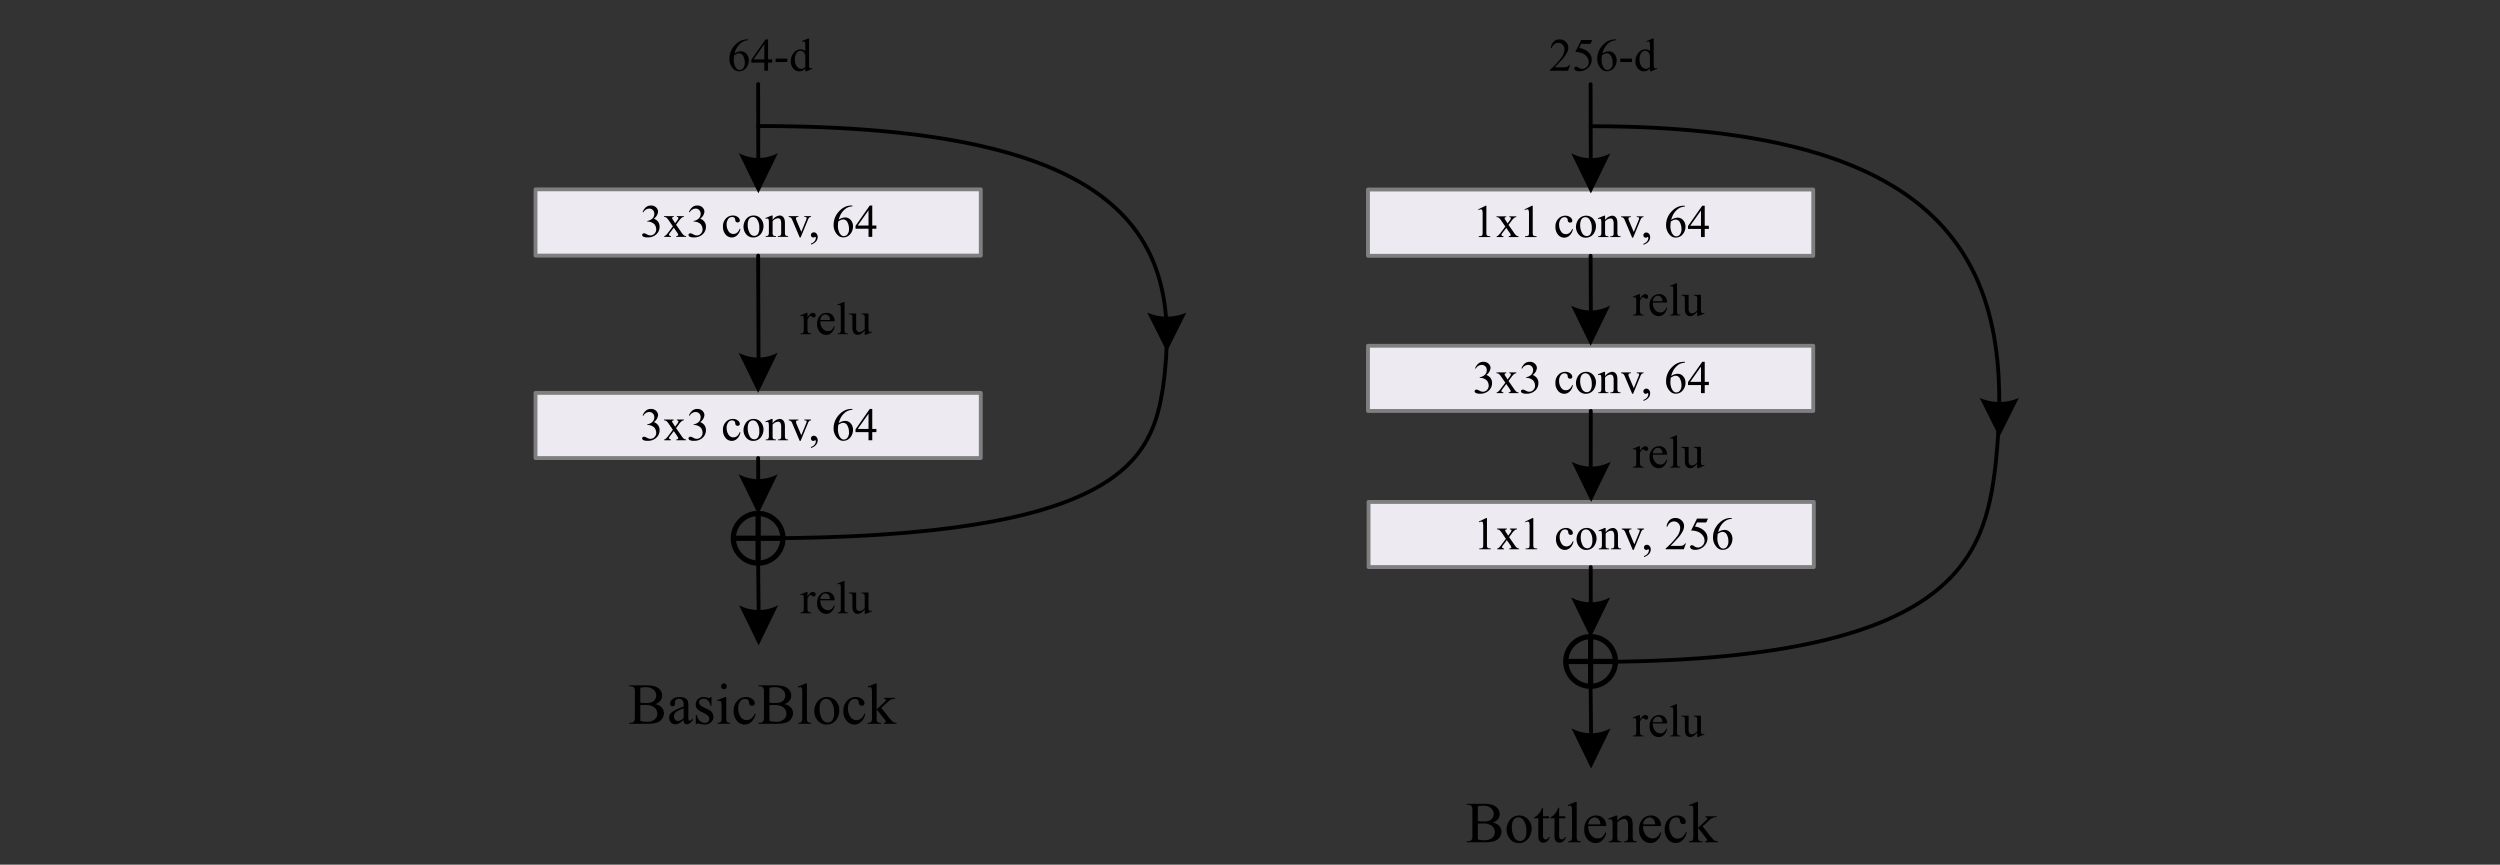 <svg id="图层_1" data-name="图层 1" xmlns="http://www.w3.org/2000/svg" viewBox="0 0 475.338 164.408">
  <rect x="0" y="0" width="475.338" height="164.408" fill="#333333" stroke="none"/>
  <defs>
    <style>
      .cls-1 {
        fill: #eeeaf2;
      }

      .cls-2, .cls-4, .cls-5 {
        fill: none;
      }

      .cls-2 {
        stroke: #7f7f7f;
      }

      .cls-2, .cls-4 {
        stroke-linecap: round;
        stroke-linejoin: round;
        stroke-width: 0.732px;
      }

      .cls-3 {
        fill-rule: evenodd;
      }

      .cls-4, .cls-5 {
        stroke: #000;
      }

      .cls-5 {
        stroke-miterlimit: 10;
      }
    </style>
  </defs>
  <title>[OPTSxa6b4]_BasicBlock_Bottleneck</title>
  <g>
    <rect class="cls-1" x="260.212" y="95.433" width="84.658" height="12.389"/>
    <rect class="cls-2" x="260.212" y="95.433" width="84.658" height="12.389"/>
    <path class="cls-3" d="M302.541,95.433l3.715-7.641a7.896,7.896,0,0,1-7.433,0l3.717,7.641"/>
    <g>
      <path d="M281.161,99.177l1.42-.692h.141V103.411a2.583,2.583,0,0,0,.041.611.321.321,0,0,0,.17.186,1.435,1.435,0,0,0,.525.072v.16h-2.195v-.16a1.479,1.479,0,0,0,.534-.071.356.356,0,0,0,.167-.167,2.225,2.225,0,0,0,.048-.632v-3.15a4.764,4.764,0,0,0-.043-.818.346.346,0,0,0-.11-.201.296.296,0,0,0-.191-.065,1.14,1.14,0,0,0-.444.134Z"/>
      <path d="M284.65,100.499h1.856v.158a.392.392,0,0,0-.248.06.203.203,0,0,0-.071.16.683.683,0,0,0,.15.318c.033.045.079.117.143.215l.279.448.324-.448a1.529,1.529,0,0,0,.31-.539.188.188,0,0,0-.074-.151.351.351,0,0,0-.236-.064v-.158h1.334v.158a.729.729,0,0,0-.367.117,3.07,3.07,0,0,0-.577.637l-.537.718.981,1.411a2.911,2.911,0,0,0,.516.627.766.766,0,0,0,.399.119v.155h-1.859v-.155a.472.472,0,0,0,.301-.086.189.189,0,0,0,.083-.16,1.539,1.539,0,0,0-.275-.499l-.577-.843-.633.843a1.691,1.691,0,0,0-.293.465.243.243,0,0,0,.098.188.462.462,0,0,0,.289.093v.155h-1.286v-.155a.579.579,0,0,0,.27-.108,3.805,3.805,0,0,0,.551-.637l.826-1.096-.749-1.084a2.421,2.421,0,0,0-.492-.584.757.757,0,0,0-.437-.119Z"/>
      <path d="M289.974,99.177l1.42-.692h.141V103.411a2.583,2.583,0,0,0,.041.611.321.321,0,0,0,.17.186,1.435,1.435,0,0,0,.525.072v.16h-2.195v-.16a1.479,1.479,0,0,0,.534-.071.356.356,0,0,0,.167-.167,2.225,2.225,0,0,0,.048-.632v-3.15a4.764,4.764,0,0,0-.043-.818.346.346,0,0,0-.11-.201.296.296,0,0,0-.191-.065,1.14,1.14,0,0,0-.444.134Z"/>
      <path d="M299.174,102.943a2.139,2.139,0,0,1-.625,1.198,1.496,1.496,0,0,1-1.028.42,1.516,1.516,0,0,1-1.17-.565,2.208,2.208,0,0,1-.499-1.523,2.099,2.099,0,0,1,.553-1.51,1.767,1.767,0,0,1,1.327-.582,1.457,1.457,0,0,1,.955.308.852.852,0,0,1,.375.639.354.354,0,0,1-.105.265.412.412,0,0,1-.296.102.459.459,0,0,1-.382-.164.668.668,0,0,1-.096-.344.562.562,0,0,0-.176-.387.619.619,0,0,0-.417-.129.852.852,0,0,0-.694.318,1.691,1.691,0,0,0-.348,1.114,2.257,2.257,0,0,0,.346,1.246,1.064,1.064,0,0,0,.936.54,1.131,1.131,0,0,0,.757-.289,1.941,1.941,0,0,0,.46-.718Z"/>
      <path d="M301.664,100.382a1.748,1.748,0,0,1,1.437.68,2.084,2.084,0,0,1,.461,1.334,2.5,2.5,0,0,1-.255,1.072,1.802,1.802,0,0,1-1.69,1.093,1.674,1.674,0,0,1-1.417-.711,2.201,2.201,0,0,1-.442-1.343,2.386,2.386,0,0,1,.269-1.078,1.794,1.794,0,0,1,1.637-1.048Zm-.133.281a.895.895,0,0,0-.46.136.944.944,0,0,0-.372.475,2.285,2.285,0,0,0-.141.873,3.055,3.055,0,0,0,.341,1.485,1.022,1.022,0,0,0,.902.623.836.836,0,0,0,.689-.344,1.952,1.952,0,0,0,.272-1.183,2.695,2.695,0,0,0-.453-1.652A.93.93,0,0,0,301.532,100.662Z"/>
      <path d="M305.293,101.216a1.861,1.861,0,0,1,1.32-.835.958.958,0,0,1,.556.162,1.088,1.088,0,0,1,.37.532,2.489,2.489,0,0,1,.095.792v1.682a1.387,1.387,0,0,0,.06.508.36.36,0,0,0,.151.169.881.881,0,0,0,.391.06v.155H306.286v-.155h.083a.645.645,0,0,0,.384-.084.425.425,0,0,0,.153-.248,2.437,2.437,0,0,0,.017-.405v-1.613a1.641,1.641,0,0,0-.139-.781.499.499,0,0,0-.472-.243,1.414,1.414,0,0,0-1.019.559v2.078a1.521,1.521,0,0,0,.046.496.409.409,0,0,0,.165.182,1.013,1.013,0,0,0,.429.059v.155h-1.948v-.155h.086a.465.465,0,0,0,.406-.153,1.112,1.112,0,0,0,.105-.584v-1.463a6.16,6.16,0,0,0-.033-.864.368.368,0,0,0-.098-.212.275.275,0,0,0-.179-.055.825.825,0,0,0-.287.064l-.065-.155,1.188-.482h.186Z"/>
      <path d="M308.348,100.499h1.854v.158h-.12a.365.365,0,0,0-.256.083.283.283,0,0,0-.088.219.92.92,0,0,0,.091.358l.916,2.177.921-2.26a1.049,1.049,0,0,0,.1-.365.146.146,0,0,0-.034-.1.242.242,0,0,0-.12-.088,1.194,1.194,0,0,0-.298-.024v-.158h1.288v.158a.55.55,0,0,0-.31.091,1.09,1.09,0,0,0-.272.43l-1.398,3.382h-.177l-1.406-3.327a1.301,1.301,0,0,0-.181-.332.687.687,0,0,0-.22-.17,1.106,1.106,0,0,0-.287-.074Z"/>
      <path d="M312.582,105.907v-.189a1.415,1.415,0,0,0,.687-.453,1.041,1.041,0,0,0,.243-.652.233.233,0,0,0-.04-.138.08.08,0,0,0-.06-.04.654.654,0,0,0-.207.086.358.358,0,0,1-.164.04.453.453,0,0,1-.336-.126.466.466,0,0,1-.124-.344.478.478,0,0,1,.162-.361.553.553,0,0,1,.392-.15.665.665,0,0,1,.506.248.94.94,0,0,1,.222.656,1.293,1.293,0,0,1-.308.824A2.039,2.039,0,0,1,312.582,105.907Z"/>
      <path d="M320.555,103.316l-.408,1.124h-3.443v-.16a15.497,15.497,0,0,0,2.138-2.263,2.862,2.862,0,0,0,.62-1.604,1.273,1.273,0,0,0-.339-.912,1.082,1.082,0,0,0-.814-.358,1.263,1.263,0,0,0-.771.253,1.448,1.448,0,0,0-.506.737h-.16a2.003,2.003,0,0,1,.554-1.222,1.541,1.541,0,0,1,1.112-.425,1.646,1.646,0,0,1,1.186.456,1.442,1.442,0,0,1,.475,1.076,2.089,2.089,0,0,1-.207.886,5.879,5.879,0,0,1-1.033,1.475q-1.071,1.172-1.339,1.411h1.523a4.019,4.019,0,0,0,.652-.034.827.827,0,0,0,.337-.139.922.922,0,0,0,.263-.299Z"/>
      <path d="M324.746,98.605l-.336.732h-1.756l-.382.783a3.082,3.082,0,0,1,1.807.847,1.912,1.912,0,0,1,.571,1.377,1.954,1.954,0,0,1-.186.852,2.321,2.321,0,0,1-.472.668,2.427,2.427,0,0,1-.633.442,2.317,2.317,0,0,1-1.016.238,1.285,1.285,0,0,1-.763-.179.496.496,0,0,1-.239-.394.282.282,0,0,1,.098-.212.353.353,0,0,1,.25-.093.488.488,0,0,1,.196.034,1.69,1.69,0,0,1,.286.176,1.136,1.136,0,0,0,.654.224,1.209,1.209,0,0,0,.885-.38,1.257,1.257,0,0,0,.38-.928,1.626,1.626,0,0,0-.339-.986,2.192,2.192,0,0,0-.938-.709,3.823,3.823,0,0,0-1.279-.224l1.119-2.267Z"/>
      <path d="M329.279,98.485v.158a2.846,2.846,0,0,0-.928.227,2.573,2.573,0,0,0-.709.518,3.261,3.261,0,0,0-.582.776,4.67,4.67,0,0,0-.386,1.017,2.182,2.182,0,0,1,1.244-.425,1.358,1.358,0,0,1,1.038.482,1.764,1.764,0,0,1,.437,1.239,2.198,2.198,0,0,1-.442,1.334,1.667,1.667,0,0,1-1.411.732,1.421,1.421,0,0,1-1.016-.396,2.618,2.618,0,0,1-.818-1.997,3.633,3.633,0,0,1,.313-1.489,3.855,3.855,0,0,1,.898-1.253,3.323,3.323,0,0,1,1.115-.735,2.966,2.966,0,0,1,.995-.189ZM326.602,101.497a7.416,7.416,0,0,0-.077.938,2.946,2.946,0,0,0,.153.897,1.743,1.743,0,0,0,.454.768.751.751,0,0,0,.534.203.863.863,0,0,0,.668-.353,1.534,1.534,0,0,0,.296-1.007,2.632,2.632,0,0,0-.293-1.274.911.911,0,0,0-.831-.539,1.056,1.056,0,0,0-.351.069A3.38,3.38,0,0,0,326.602,101.497Z"/>
    </g>
    <path class="cls-4" d="M144.149,15.981l.041,20.225"/>
    <path class="cls-4" d="M144.149,23.961c69.584,0,80.941,20.803,77.017,49.411-2.064,13.744-7.433,28.975-77.017,28.975"/>
    <path class="cls-3" d="M221.849,66.87l-3.716-7.433a9.316,9.316,0,0,0,7.433,0l-3.717,7.433"/>
    <rect class="cls-1" x="101.82" y="36.005" width="84.658" height="12.598"/>
    <rect class="cls-2" x="101.82" y="36.005" width="84.658" height="12.598"/>
    <rect class="cls-1" x="101.82" y="74.702" width="84.658" height="12.389"/>
    <rect class="cls-2" x="101.82" y="74.702" width="84.658" height="12.389"/>
    <path class="cls-4" d="M144.149,48.603l.088,22.442"/>
    <path class="cls-3" d="M144.149,74.701l3.715-7.641a7.896,7.896,0,0,1-7.433,0l3.717,7.641"/>
    <path class="cls-4" d="M144.149,87.09l.021,5.781"/>
    <path class="cls-3" d="M144.149,97.807l3.715-7.641a7.896,7.896,0,0,1-7.433,0l3.717,7.641"/>
    <path class="cls-3" d="M144.192,36.749l3.715-7.641a7.896,7.896,0,0,1-7.433,0l3.717,7.641"/>
    <g>
      <path d="M122.183,40.308a2.38,2.38,0,0,1,.63-.911,1.427,1.427,0,0,1,.949-.32,1.313,1.313,0,0,1,1.076.456,1.115,1.115,0,0,1,.284.727,1.843,1.843,0,0,1-.8,1.317,1.73,1.73,0,0,1,.813.602,1.561,1.561,0,0,1,.275.921,1.938,1.938,0,0,1-.482,1.312,2.282,2.282,0,0,1-1.82.723,1.539,1.539,0,0,1-.803-.146.401.401,0,0,1-.213-.314.292.292,0,0,1,.101-.219.346.346,0,0,1,.244-.095.737.737,0,0,1,.219.034,2.716,2.716,0,0,1,.331.157,2.036,2.036,0,0,0,.357.162,1.176,1.176,0,0,0,.34.047,1.023,1.023,0,0,0,.763-.34,1.124,1.124,0,0,0,.325-.805,1.548,1.548,0,0,0-.151-.663,1.184,1.184,0,0,0-.245-.366,1.779,1.779,0,0,0-.508-.312,1.632,1.632,0,0,0-.658-.14h-.138v-.129a1.777,1.777,0,0,0,.682-.245,1.303,1.303,0,0,0,.497-.486,1.282,1.282,0,0,0,.155-.624.956.956,0,0,0-.278-.716.942.942,0,0,0-.69-.274,1.302,1.302,0,0,0-1.115.714Z"/>
      <path d="M126.258,41.091h1.855v.159a.389.389,0,0,0-.248.06.201.201,0,0,0-.071.159.674.674,0,0,0,.151.318c.032.046.079.118.142.215l.28.448.323-.448a1.536,1.536,0,0,0,.31-.538.191.191,0,0,0-.073-.152.359.359,0,0,0-.237-.063v-.159h1.334v.159a.728.728,0,0,0-.366.116,3.045,3.045,0,0,0-.577.637l-.538.719.981,1.411a2.898,2.898,0,0,0,.516.626.769.769,0,0,0,.4.119v.155h-1.859V44.878a.468.468,0,0,0,.301-.086.189.189,0,0,0,.082-.159,1.512,1.512,0,0,0-.275-.499l-.577-.843-.633.843a1.641,1.641,0,0,0-.293.465.241.241,0,0,0,.097.187.46.46,0,0,0,.29.093v.155H126.288V44.878a.582.582,0,0,0,.271-.108,3.926,3.926,0,0,0,.551-.637l.826-1.097-.749-1.084a2.439,2.439,0,0,0-.493-.584.762.762,0,0,0-.436-.118Z"/>
      <path d="M130.996,40.308a2.38,2.38,0,0,1,.63-.911,1.427,1.427,0,0,1,.949-.32,1.313,1.313,0,0,1,1.076.456,1.115,1.115,0,0,1,.284.727,1.843,1.843,0,0,1-.8,1.317,1.73,1.73,0,0,1,.813.602,1.561,1.561,0,0,1,.275.921,1.938,1.938,0,0,1-.482,1.312,2.282,2.282,0,0,1-1.82.723,1.539,1.539,0,0,1-.803-.146.401.401,0,0,1-.213-.314.292.292,0,0,1,.101-.219.346.346,0,0,1,.244-.095.737.737,0,0,1,.219.034,2.716,2.716,0,0,1,.331.157,2.036,2.036,0,0,0,.357.162,1.176,1.176,0,0,0,.34.047,1.023,1.023,0,0,0,.763-.34,1.124,1.124,0,0,0,.325-.805,1.548,1.548,0,0,0-.151-.663,1.184,1.184,0,0,0-.245-.366,1.779,1.779,0,0,0-.508-.312,1.632,1.632,0,0,0-.658-.14h-.138v-.129a1.777,1.777,0,0,0,.682-.245,1.303,1.303,0,0,0,.497-.486,1.282,1.282,0,0,0,.155-.624.956.956,0,0,0-.278-.716.942.942,0,0,0-.69-.274,1.302,1.302,0,0,0-1.115.714Z"/>
      <path d="M140.781,43.535a2.13,2.13,0,0,1-.624,1.198,1.497,1.497,0,0,1-1.028.42,1.519,1.519,0,0,1-1.17-.564,2.215,2.215,0,0,1-.499-1.523,2.101,2.101,0,0,1,.553-1.51,1.77,1.77,0,0,1,1.328-.581,1.456,1.456,0,0,1,.955.307.852.852,0,0,1,.374.639.35.35,0,0,1-.105.264.407.407,0,0,1-.295.102.457.457,0,0,1-.383-.164.674.674,0,0,1-.096-.344.564.564,0,0,0-.175-.387.621.621,0,0,0-.417-.129.853.853,0,0,0-.693.318,1.693,1.693,0,0,0-.349,1.115,2.256,2.256,0,0,0,.346,1.245,1.064,1.064,0,0,0,.936.54,1.133,1.133,0,0,0,.757-.288,1.946,1.946,0,0,0,.46-.719Z"/>
      <path d="M143.273,40.975a1.746,1.746,0,0,1,1.437.68,2.087,2.087,0,0,1,.46,1.334,2.508,2.508,0,0,1-.254,1.071,1.802,1.802,0,0,1-1.691,1.093,1.671,1.671,0,0,1-1.416-.71,2.2,2.2,0,0,1-.443-1.343,2.38,2.38,0,0,1,.269-1.078,1.842,1.842,0,0,1,.707-.792A1.818,1.818,0,0,1,143.273,40.975Zm-.133.28a.892.892,0,0,0-.459.136.948.948,0,0,0-.372.475,2.288,2.288,0,0,0-.142.874,3.051,3.051,0,0,0,.342,1.485,1.021,1.021,0,0,0,.902.624.84.84,0,0,0,.689-.344,1.957,1.957,0,0,0,.271-1.183,2.699,2.699,0,0,0-.452-1.652A.931.931,0,0,0,143.139,41.255Z"/>
      <path d="M146.9,41.81a1.86,1.86,0,0,1,1.321-.835.955.955,0,0,1,.555.161,1.087,1.087,0,0,1,.37.532,2.468,2.468,0,0,1,.095.792v1.683a1.41,1.41,0,0,0,.06.508.36.36,0,0,0,.152.168.865.865,0,0,0,.39.06v.155h-1.949V44.878h.082a.646.646,0,0,0,.385-.084.429.429,0,0,0,.153-.247,2.556,2.556,0,0,0,.017-.405V42.528a1.646,1.646,0,0,0-.139-.781.501.501,0,0,0-.472-.243,1.419,1.419,0,0,0-1.02.559v2.078a1.476,1.476,0,0,0,.047.495.395.395,0,0,0,.165.182,1.013,1.013,0,0,0,.429.059v.155h-1.949V44.878h.086a.463.463,0,0,0,.407-.153,1.119,1.119,0,0,0,.105-.583V42.679a6.179,6.179,0,0,0-.033-.865.368.368,0,0,0-.098-.211.272.272,0,0,0-.179-.056.829.829,0,0,0-.288.065l-.065-.155,1.188-.482h.185Z"/>
      <path d="M149.955,41.091h1.855v.159h-.12a.367.367,0,0,0-.256.082.285.285,0,0,0-.088.219.917.917,0,0,0,.09.357l.917,2.177.921-2.259a1.067,1.067,0,0,0,.099-.366.142.142,0,0,0-.034-.099.241.241,0,0,0-.12-.089,1.2,1.2,0,0,0-.297-.023v-.159H154.207v.159a.555.555,0,0,0-.31.09,1.096,1.096,0,0,0-.271.43l-1.399,3.382h-.176L150.644,41.827a1.258,1.258,0,0,0-.181-.333.708.708,0,0,0-.219-.17,1.089,1.089,0,0,0-.288-.073Z"/>
      <path d="M154.19,46.5V46.311a1.415,1.415,0,0,0,.687-.454,1.038,1.038,0,0,0,.243-.652.236.236,0,0,0-.039-.138.081.081,0,0,0-.06-.039.618.618,0,0,0-.207.086.36.36,0,0,1-.164.039.453.453,0,0,1-.336-.125.465.465,0,0,1-.125-.344.475.475,0,0,1,.162-.361.552.552,0,0,1,.393-.151.662.662,0,0,1,.505.248.943.943,0,0,1,.222.656,1.286,1.286,0,0,1-.308.824A2.035,2.035,0,0,1,154.19,46.5Z"/>
      <path d="M162.073,39.077v.159a2.831,2.831,0,0,0-.928.226,2.578,2.578,0,0,0-.709.518,3.302,3.302,0,0,0-.582.776,4.662,4.662,0,0,0-.385,1.018,2.182,2.182,0,0,1,1.244-.426,1.361,1.361,0,0,1,1.037.482,1.768,1.768,0,0,1,.439,1.239,2.201,2.201,0,0,1-.443,1.334,1.664,1.664,0,0,1-1.411.732,1.42,1.42,0,0,1-1.016-.396,2.62,2.62,0,0,1-.818-1.997,3.625,3.625,0,0,1,.314-1.489,3.836,3.836,0,0,1,.898-1.252,3.313,3.313,0,0,1,1.116-.736,2.975,2.975,0,0,1,.994-.189Zm-2.677,3.012a7.428,7.428,0,0,0-.077.938,2.972,2.972,0,0,0,.153.897,1.753,1.753,0,0,0,.454.769.758.758,0,0,0,.534.202.86.86,0,0,0,.669-.353,1.526,1.526,0,0,0,.295-1.007,2.624,2.624,0,0,0-.293-1.274.908.908,0,0,0-.831-.538,1.031,1.031,0,0,0-.351.069A3.394,3.394,0,0,0,159.397,42.09Z"/>
      <path d="M166.63,42.881v.611H165.847v1.541h-.71V43.492h-2.47v-.551l2.707-3.864h.473v3.804Zm-1.493,0v-2.896l-2.048,2.896Z"/>
    </g>
    <g>
      <path d="M122.183,78.985a2.367,2.367,0,0,1,.63-.911,1.427,1.427,0,0,1,.949-.32,1.311,1.311,0,0,1,1.076.456,1.111,1.111,0,0,1,.284.726,1.84,1.84,0,0,1-.8,1.317,1.741,1.741,0,0,1,.813.602,1.563,1.563,0,0,1,.275.921,1.939,1.939,0,0,1-.482,1.313,2.282,2.282,0,0,1-1.82.723,1.547,1.547,0,0,1-.803-.146.403.403,0,0,1-.213-.315.29.29,0,0,1,.101-.219.343.343,0,0,1,.244-.095.711.711,0,0,1,.219.034,2.582,2.582,0,0,1,.331.157,2.036,2.036,0,0,0,.357.162,1.206,1.206,0,0,0,.34.046,1.025,1.025,0,0,0,.763-.339,1.128,1.128,0,0,0,.325-.806,1.551,1.551,0,0,0-.151-.663,1.179,1.179,0,0,0-.245-.365,1.76,1.76,0,0,0-.508-.312,1.619,1.619,0,0,0-.658-.141h-.138v-.129a1.775,1.775,0,0,0,.682-.244,1.311,1.311,0,0,0,.497-.487,1.282,1.282,0,0,0,.155-.623.954.954,0,0,0-.278-.716.942.942,0,0,0-.69-.274,1.3,1.3,0,0,0-1.115.714Z"/>
      <path d="M126.258,79.768h1.855v.158a.394.394,0,0,0-.248.06.203.203,0,0,0-.071.16.678.678,0,0,0,.151.318c.032.045.079.117.142.215l.28.448.323-.448a1.529,1.529,0,0,0,.31-.539.19.19,0,0,0-.073-.151.354.354,0,0,0-.237-.064v-.158h1.334v.158a.728.728,0,0,0-.366.117,3.022,3.022,0,0,0-.577.637l-.538.718.981,1.411a2.911,2.911,0,0,0,.516.627.769.769,0,0,0,.4.119v.155h-1.859v-.155a.474.474,0,0,0,.301-.086.191.191,0,0,0,.082-.16,1.521,1.521,0,0,0-.275-.499l-.577-.843-.633.843a1.667,1.667,0,0,0-.293.465.242.242,0,0,0,.097.188.465.465,0,0,0,.29.093v.155H126.288v-.155a.583.583,0,0,0,.271-.108,3.847,3.847,0,0,0,.551-.637l.826-1.096-.749-1.084a2.439,2.439,0,0,0-.493-.584.756.756,0,0,0-.436-.119Z"/>
      <path d="M130.996,78.985a2.367,2.367,0,0,1,.63-.911,1.427,1.427,0,0,1,.949-.32,1.311,1.311,0,0,1,1.076.456,1.111,1.111,0,0,1,.284.726,1.84,1.84,0,0,1-.8,1.317,1.741,1.741,0,0,1,.813.602,1.563,1.563,0,0,1,.275.921,1.939,1.939,0,0,1-.482,1.313,2.282,2.282,0,0,1-1.82.723,1.547,1.547,0,0,1-.803-.146.403.403,0,0,1-.213-.315.29.29,0,0,1,.101-.219.343.343,0,0,1,.244-.095.711.711,0,0,1,.219.034,2.582,2.582,0,0,1,.331.157,2.036,2.036,0,0,0,.357.162,1.206,1.206,0,0,0,.34.046,1.025,1.025,0,0,0,.763-.339,1.128,1.128,0,0,0,.325-.806,1.551,1.551,0,0,0-.151-.663,1.179,1.179,0,0,0-.245-.365,1.76,1.76,0,0,0-.508-.312,1.619,1.619,0,0,0-.658-.141h-.138v-.129a1.775,1.775,0,0,0,.682-.244,1.311,1.311,0,0,0,.497-.487,1.282,1.282,0,0,0,.155-.623.954.954,0,0,0-.278-.716.942.942,0,0,0-.69-.274,1.3,1.3,0,0,0-1.115.714Z"/>
      <path d="M140.781,82.212a2.133,2.133,0,0,1-.624,1.198,1.497,1.497,0,0,1-1.028.42,1.518,1.518,0,0,1-1.17-.565,2.212,2.212,0,0,1-.499-1.523,2.099,2.099,0,0,1,.553-1.51,1.771,1.771,0,0,1,1.328-.582,1.457,1.457,0,0,1,.955.308.851.851,0,0,1,.374.639.351.351,0,0,1-.105.265.411.411,0,0,1-.295.102.46.46,0,0,1-.383-.164.677.677,0,0,1-.096-.344.561.561,0,0,0-.175-.387.621.621,0,0,0-.417-.129.85.85,0,0,0-.693.318,1.691,1.691,0,0,0-.349,1.114,2.257,2.257,0,0,0,.346,1.246,1.066,1.066,0,0,0,.936.54,1.129,1.129,0,0,0,.757-.289,1.941,1.941,0,0,0,.46-.718Z"/>
      <path d="M143.273,79.651a1.749,1.749,0,0,1,1.437.68,2.088,2.088,0,0,1,.46,1.334,2.511,2.511,0,0,1-.254,1.072,1.802,1.802,0,0,1-1.691,1.093,1.671,1.671,0,0,1-1.416-.711,2.197,2.197,0,0,1-.443-1.343,2.376,2.376,0,0,1,.269-1.078,1.794,1.794,0,0,1,1.637-1.048Zm-.133.281a.892.892,0,0,0-.459.136.944.944,0,0,0-.372.475,2.283,2.283,0,0,0-.142.873,3.055,3.055,0,0,0,.342,1.485,1.021,1.021,0,0,0,.902.623.837.837,0,0,0,.689-.344,1.952,1.952,0,0,0,.271-1.183,2.695,2.695,0,0,0-.452-1.652A.931.931,0,0,0,143.139,79.931Z"/>
      <path d="M146.9,80.486a1.863,1.863,0,0,1,1.321-.835.955.955,0,0,1,.555.162,1.083,1.083,0,0,1,.37.532,2.464,2.464,0,0,1,.095.792v1.682a1.407,1.407,0,0,0,.06.508.361.361,0,0,0,.152.169.877.877,0,0,0,.39.06v.155h-1.949v-.155h.082a.646.646,0,0,0,.385-.084.429.429,0,0,0,.153-.248,2.548,2.548,0,0,0,.017-.405V81.205a1.641,1.641,0,0,0-.139-.781.501.501,0,0,0-.472-.243,1.416,1.416,0,0,0-1.02.559v2.078a1.486,1.486,0,0,0,.047.496.4.4,0,0,0,.165.182,1.013,1.013,0,0,0,.429.059v.155h-1.949v-.155h.086a.466.466,0,0,0,.407-.153,1.121,1.121,0,0,0,.105-.584V81.355a6.163,6.163,0,0,0-.033-.864.374.374,0,0,0-.098-.212.276.276,0,0,0-.179-.055.825.825,0,0,0-.288.064l-.065-.155,1.188-.482h.185Z"/>
      <path d="M149.955,79.768h1.855v.158h-.12a.363.363,0,0,0-.256.083.283.283,0,0,0-.088.219.917.917,0,0,0,.09.358l.917,2.177.921-2.26a1.063,1.063,0,0,0,.099-.365.142.142,0,0,0-.034-.1.235.235,0,0,0-.12-.088,1.186,1.186,0,0,0-.297-.024v-.158H154.207v.158a.555.555,0,0,0-.31.091,1.089,1.089,0,0,0-.271.43L152.228,83.83h-.176L150.644,80.503a1.25,1.25,0,0,0-.181-.332.683.683,0,0,0-.219-.17,1.116,1.116,0,0,0-.288-.074Z"/>
      <path d="M154.19,85.176v-.189a1.407,1.407,0,0,0,.687-.453,1.041,1.041,0,0,0,.243-.652.232.232,0,0,0-.039-.138.083.083,0,0,0-.06-.04.638.638,0,0,0-.207.086.361.361,0,0,1-.164.04.45.45,0,0,1-.336-.126.463.463,0,0,1-.125-.344.478.478,0,0,1,.162-.361.555.555,0,0,1,.393-.15.662.662,0,0,1,.505.248.94.94,0,0,1,.222.656,1.288,1.288,0,0,1-.308.824A2.034,2.034,0,0,1,154.19,85.176Z"/>
      <path d="M162.073,77.754v.158a2.851,2.851,0,0,0-.928.227,2.56,2.56,0,0,0-.709.518,3.284,3.284,0,0,0-.582.776,4.671,4.671,0,0,0-.385,1.017,2.181,2.181,0,0,1,1.244-.425,1.358,1.358,0,0,1,1.037.482,1.766,1.766,0,0,1,.439,1.239,2.205,2.205,0,0,1-.443,1.334,1.666,1.666,0,0,1-1.411.732,1.424,1.424,0,0,1-1.016-.396,2.622,2.622,0,0,1-.818-1.997,3.619,3.619,0,0,1,.314-1.489,3.84,3.84,0,0,1,.898-1.253,3.309,3.309,0,0,1,1.116-.735,2.954,2.954,0,0,1,.994-.189Zm-2.677,3.012a7.416,7.416,0,0,0-.077.938,2.972,2.972,0,0,0,.153.897,1.75,1.75,0,0,0,.454.768.755.755,0,0,0,.534.203.862.862,0,0,0,.669-.353,1.529,1.529,0,0,0,.295-1.007,2.622,2.622,0,0,0-.293-1.274.908.908,0,0,0-.831-.539,1.052,1.052,0,0,0-.351.069A3.416,3.416,0,0,0,159.397,80.766Z"/>
      <path d="M166.63,81.558V82.169H165.847v1.541h-.71V82.169h-2.47v-.551l2.707-3.864h.473v3.804Zm-1.493,0V78.661l-2.048,2.897Z"/>
    </g>
    <g>
      <path d="M153.531,59.49v.886q.494-.886,1.016-.886a.552.552,0,0,1,.392.145.443.443,0,0,1,.155.334.393.393,0,0,1-.112.284.357.357,0,0,1-.267.115.565.565,0,0,1-.338-.148.559.559,0,0,0-.277-.148.251.251,0,0,0-.168.086,2.073,2.073,0,0,0-.4.58v1.89a1.173,1.173,0,0,0,.082.494.446.446,0,0,0,.198.195.869.869,0,0,0,.409.077v.155h-2.018V63.394a.849.849,0,0,0,.448-.095.368.368,0,0,0,.151-.22,2.174,2.174,0,0,0,.022-.417V61.133a6.261,6.261,0,0,0-.028-.819.311.311,0,0,0-.103-.191.282.282,0,0,0-.187-.06.849.849,0,0,0-.301.064l-.043-.155,1.192-.482Z"/>
      <path d="M155.976,61.09a2.026,2.026,0,0,0,.426,1.377,1.295,1.295,0,0,0,1.011.499,1.099,1.099,0,0,0,.673-.212,1.576,1.576,0,0,0,.48-.73l.133.086a2.056,2.056,0,0,1-.525,1.074,1.404,1.404,0,0,1-1.089.484,1.589,1.589,0,0,1-1.215-.553,2.123,2.123,0,0,1-.506-1.487,2.248,2.248,0,0,1,.518-1.577,1.688,1.688,0,0,1,1.302-.566,1.451,1.451,0,0,1,1.089.437,1.599,1.599,0,0,1,.426,1.167Zm0-.25h1.825a1.711,1.711,0,0,0-.09-.534.857.857,0,0,0-.321-.379.809.809,0,0,0-.445-.138.887.887,0,0,0-.639.279A1.204,1.204,0,0,0,155.976,60.841Z"/>
      <path d="M160.58,57.429v5.227a1.41,1.41,0,0,0,.054.491.383.383,0,0,0,.165.184.958.958,0,0,0,.417.062v.155h-1.932V63.394a.825.825,0,0,0,.37-.057.363.363,0,0,0,.155-.184,1.452,1.452,0,0,0,.056-.496V59.077a6.255,6.255,0,0,0-.03-.819.356.356,0,0,0-.096-.208.255.255,0,0,0-.17-.057.827.827,0,0,0-.284.069l-.073-.15,1.175-.482Z"/>
      <path d="M165.128,59.607v2.387a6.216,6.216,0,0,0,.032.838.381.381,0,0,0,.103.212.246.246,0,0,0,.166.06.774.774,0,0,0,.301-.072l.061.15-1.18.487h-.194V62.834a3.583,3.583,0,0,1-.775.692,1.185,1.185,0,0,1-.564.143.9.9,0,0,1-.574-.191.993.993,0,0,1-.338-.494,2.978,2.978,0,0,1-.095-.852V60.373a.857.857,0,0,0-.06-.387.395.395,0,0,0-.178-.165,1.051,1.051,0,0,0-.429-.055v-.158h1.381v2.637a.979.979,0,0,0,.192.723.664.664,0,0,0,.462.172.959.959,0,0,0,.419-.115,2.259,2.259,0,0,0,.558-.444V60.347a.639.639,0,0,0-.122-.454.803.803,0,0,0-.51-.127v-.158Z"/>
    </g>
    <g>
      <path d="M153.531,112.541v.886q.494-.886,1.016-.886a.552.552,0,0,1,.392.145.443.443,0,0,1,.155.334.393.393,0,0,1-.112.284.357.357,0,0,1-.267.115.564.564,0,0,1-.338-.148.559.559,0,0,0-.277-.148.251.251,0,0,0-.168.086,2.073,2.073,0,0,0-.4.58v1.89a1.173,1.173,0,0,0,.082.494.446.446,0,0,0,.198.195.869.869,0,0,0,.409.077v.155h-2.018v-.155a.849.849,0,0,0,.448-.095.368.368,0,0,0,.151-.22,2.174,2.174,0,0,0,.022-.417v-1.528a6.261,6.261,0,0,0-.028-.819.311.311,0,0,0-.103-.191.282.282,0,0,0-.187-.06.849.849,0,0,0-.301.064l-.043-.155,1.192-.482Z"/>
      <path d="M155.976,114.141a2.027,2.027,0,0,0,.426,1.377,1.295,1.295,0,0,0,1.011.499,1.099,1.099,0,0,0,.673-.212,1.577,1.577,0,0,0,.48-.73l.133.086a2.056,2.056,0,0,1-.525,1.074,1.404,1.404,0,0,1-1.089.484,1.589,1.589,0,0,1-1.215-.553,2.123,2.123,0,0,1-.506-1.487,2.248,2.248,0,0,1,.518-1.577,1.688,1.688,0,0,1,1.302-.566,1.451,1.451,0,0,1,1.089.437,1.599,1.599,0,0,1,.426,1.167Zm0-.25h1.825a1.711,1.711,0,0,0-.09-.534.857.857,0,0,0-.321-.379.809.809,0,0,0-.445-.138.887.887,0,0,0-.639.279A1.204,1.204,0,0,0,155.976,113.892Z"/>
      <path d="M160.58,110.48v5.227a1.41,1.41,0,0,0,.054.491.383.383,0,0,0,.165.184.958.958,0,0,0,.417.062v.155h-1.932v-.155a.825.825,0,0,0,.37-.057.363.363,0,0,0,.155-.184,1.452,1.452,0,0,0,.056-.496v-3.58a6.256,6.256,0,0,0-.03-.819.356.356,0,0,0-.096-.208.255.255,0,0,0-.17-.057.827.827,0,0,0-.284.069l-.073-.15,1.175-.482Z"/>
      <path d="M165.128,112.658V115.045a6.216,6.216,0,0,0,.032.838.381.381,0,0,0,.103.212.246.246,0,0,0,.166.06.775.775,0,0,0,.301-.072l.059.15-1.178.487h-.194v-.835a3.583,3.583,0,0,1-.775.692,1.185,1.185,0,0,1-.564.143.9.9,0,0,1-.574-.191.993.993,0,0,1-.338-.494,2.978,2.978,0,0,1-.095-.852v-1.759a.857.857,0,0,0-.06-.387.395.395,0,0,0-.178-.165,1.052,1.052,0,0,0-.429-.055v-.158h1.381v2.637a.979.979,0,0,0,.192.723.664.664,0,0,0,.462.172.959.959,0,0,0,.419-.115,2.259,2.259,0,0,0,.558-.444v-2.232a.638.638,0,0,0-.122-.454.803.803,0,0,0-.51-.127v-.158Z"/>
    </g>
    <g>
      <path class="cls-5" d="M148.865,102.347a4.715,4.715,0,1,1-4.889-4.712q.086-.003.173-.003A4.715,4.715,0,0,1,148.865,102.347Z"/>
      <line class="cls-5" x1="144.149" y1="107.231" x2="144.149" y2="97.632"/>
      <line class="cls-5" x1="139.434" y1="102.347" x2="148.865" y2="102.347"/>
    </g>
    <path class="cls-4" d="M144.149,107.062q.055,5.355.11,10.709"/>
    <path class="cls-3" d="M144.238,122.708l3.715-7.641a7.896,7.896,0,0,1-7.433,0l3.717,7.641"/>
    <path class="cls-4" d="M302.431,16.017l.041,20.225"/>
    <path class="cls-4" d="M302.431,23.997c69.584,0,80.941,27.031,77.017,64.203-2.064,17.859-7.433,37.65-77.017,37.65"/>
    <path class="cls-3" d="M380.13,83.094l-3.715-7.433a9.316,9.316,0,0,0,7.433,0l-3.717,7.433"/>
    <rect class="cls-1" x="260.101" y="36.041" width="84.658" height="12.598"/>
    <rect class="cls-2" x="260.101" y="36.041" width="84.658" height="12.598"/>
    <rect class="cls-1" x="260.101" y="65.744" width="84.658" height="12.389"/>
    <rect class="cls-2" x="260.101" y="65.744" width="84.658" height="12.389"/>
    <path class="cls-4" d="M302.431,48.639l.054,13.718"/>
    <path class="cls-3" d="M302.431,65.744l3.715-7.641a7.896,7.896,0,0,1-7.433,0l3.717,7.641"/>
    <path class="cls-4" d="M302.464,78.133q-.006,7.387-.012,14.774"/>
    <path class="cls-3" d="M302.431,121.226,306.146,113.585a7.896,7.896,0,0,1-7.433,0l3.717,7.641"/>
    <path class="cls-3" d="M302.473,36.785l3.716-7.641a7.896,7.896,0,0,1-7.433,0l3.717,7.641"/>
    <g>
      <path d="M281.049,39.806l1.42-.693h.143v4.927a2.735,2.735,0,0,0,.04.611.322.322,0,0,0,.17.185,1.456,1.456,0,0,0,.525.073V45.069h-2.195v-.159a1.466,1.466,0,0,0,.534-.071.357.357,0,0,0,.169-.167,2.325,2.325,0,0,0,.046-.631v-3.15a4.577,4.577,0,0,0-.043-.818.337.337,0,0,0-.11-.202.288.288,0,0,0-.191-.065,1.153,1.153,0,0,0-.442.133Z"/>
      <path d="M284.54,41.127h1.854v.159a.39.39,0,0,0-.248.06.201.201,0,0,0-.071.159.67.67,0,0,0,.151.318c.031.046.079.118.141.215l.281.448.322-.448a1.536,1.536,0,0,0,.31-.538.193.193,0,0,0-.072-.152.362.362,0,0,0-.238-.063v-.159h1.334v.159a.727.727,0,0,0-.365.116,2.998,2.998,0,0,0-.577.637l-.539.719.981,1.411a2.898,2.898,0,0,0,.516.626.773.773,0,0,0,.401.119V45.069h-1.859V44.914a.47.47,0,0,0,.301-.086.19.19,0,0,0,.081-.159,1.494,1.494,0,0,0-.275-.499l-.577-.843-.632.843a1.618,1.618,0,0,0-.293.465.24.24,0,0,0,.096.187.462.462,0,0,0,.291.093V45.069h-1.288V44.914a.585.585,0,0,0,.272-.108,3.97,3.97,0,0,0,.551-.637l.826-1.097-.749-1.084a2.457,2.457,0,0,0-.494-.584.761.761,0,0,0-.435-.118Z"/>
      <path d="M289.862,39.806l1.42-.693h.143v4.927a2.736,2.736,0,0,0,.04.611.322.322,0,0,0,.17.185,1.456,1.456,0,0,0,.525.073V45.069H289.965v-.159a1.466,1.466,0,0,0,.534-.071.357.357,0,0,0,.169-.167,2.325,2.325,0,0,0,.046-.631v-3.15a4.577,4.577,0,0,0-.043-.818.337.337,0,0,0-.11-.202.288.288,0,0,0-.191-.065,1.153,1.153,0,0,0-.442.133Z"/>
      <path d="M299.062,43.572a2.124,2.124,0,0,1-.623,1.198,1.497,1.497,0,0,1-1.029.42,1.521,1.521,0,0,1-1.17-.564,2.219,2.219,0,0,1-.499-1.523,2.102,2.102,0,0,1,.553-1.51,1.773,1.773,0,0,1,1.329-.581,1.456,1.456,0,0,1,.955.307.851.851,0,0,1,.374.639.347.347,0,0,1-.105.264.406.406,0,0,1-.294.102.458.458,0,0,1-.384-.164.683.683,0,0,1-.096-.344.564.564,0,0,0-.174-.387.624.624,0,0,0-.418-.129.851.851,0,0,0-.692.318,1.694,1.694,0,0,0-.349,1.115,2.256,2.256,0,0,0,.346,1.245,1.066,1.066,0,0,0,.936.54,1.131,1.131,0,0,0,.757-.288,1.946,1.946,0,0,0,.461-.719Z"/>
      <path d="M301.554,41.011a1.747,1.747,0,0,1,1.437.68,2.091,2.091,0,0,1,.46,1.334,2.519,2.519,0,0,1-.253,1.071,1.802,1.802,0,0,1-1.692,1.093,1.668,1.668,0,0,1-1.415-.71,2.196,2.196,0,0,1-.444-1.343,2.37,2.37,0,0,1,.27-1.078,1.842,1.842,0,0,1,.707-.792A1.818,1.818,0,0,1,301.554,41.011Zm-.134.28a.889.889,0,0,0-.458.136.948.948,0,0,0-.372.475,2.287,2.287,0,0,0-.143.874A3.051,3.051,0,0,0,300.79,44.26a1.02,1.02,0,0,0,.902.624.841.841,0,0,0,.689-.344,1.958,1.958,0,0,0,.27-1.183,2.699,2.699,0,0,0-.451-1.652A.933.933,0,0,0,301.42,41.291Z"/>
      <path d="M305.181,41.846a1.861,1.861,0,0,1,1.322-.835.952.952,0,0,1,.554.161,1.081,1.081,0,0,1,.37.532,2.443,2.443,0,0,1,.095.792v1.683a1.43,1.43,0,0,0,.06.508.361.361,0,0,0,.153.168.86.86,0,0,0,.389.06V45.069h-1.948V44.914h.081a.648.648,0,0,0,.386-.084.434.434,0,0,0,.153-.247,2.675,2.675,0,0,0,.017-.405V42.565a1.646,1.646,0,0,0-.139-.781.502.502,0,0,0-.472-.243,1.42,1.42,0,0,0-1.021.559v2.078a1.444,1.444,0,0,0,.048.495.386.386,0,0,0,.165.182,1.013,1.013,0,0,0,.429.059V45.069h-1.95V44.914h.086a.464.464,0,0,0,.408-.153,1.129,1.129,0,0,0,.105-.583V42.715a6.176,6.176,0,0,0-.033-.865.373.373,0,0,0-.098-.211.273.273,0,0,0-.179-.056.829.829,0,0,0-.289.065l-.064-.155,1.188-.482h.184Z"/>
      <path d="M308.236,41.127h1.856v.159h-.12a.366.366,0,0,0-.256.082.285.285,0,0,0-.088.219.914.914,0,0,0,.09.357l.917,2.177.921-2.259a1.081,1.081,0,0,0,.098-.366.138.138,0,0,0-.034-.099.234.234,0,0,0-.12-.089,1.191,1.191,0,0,0-.296-.023v-.159h1.286v.159a.56.56,0,0,0-.31.09,1.096,1.096,0,0,0-.27.43l-1.399,3.382h-.176l-1.408-3.326a1.21,1.21,0,0,0-.181-.333.704.704,0,0,0-.219-.17,1.098,1.098,0,0,0-.289-.073Z"/>
      <path d="M312.47,46.536V46.347a1.407,1.407,0,0,0,.687-.454,1.038,1.038,0,0,0,.243-.652.236.236,0,0,0-.038-.138.084.084,0,0,0-.06-.039.604.604,0,0,0-.207.086.363.363,0,0,1-.164.039.451.451,0,0,1-.336-.125.462.462,0,0,1-.126-.344.475.475,0,0,1,.162-.361.554.554,0,0,1,.394-.151.659.659,0,0,1,.504.248.943.943,0,0,1,.222.656,1.282,1.282,0,0,1-.308.824A2.031,2.031,0,0,1,312.47,46.536Z"/>
      <path d="M320.354,39.113v.159a2.837,2.837,0,0,0-.928.226,2.591,2.591,0,0,0-.709.518,3.325,3.325,0,0,0-.582.776,4.662,4.662,0,0,0-.384,1.018,2.182,2.182,0,0,1,1.243-.426,1.361,1.361,0,0,1,1.038.482,1.768,1.768,0,0,1,.439,1.239,2.196,2.196,0,0,1-.444,1.334,1.663,1.663,0,0,1-1.411.732,1.423,1.423,0,0,1-1.016-.396,2.623,2.623,0,0,1-.818-1.997,3.612,3.612,0,0,1,.315-1.489,3.821,3.821,0,0,1,.897-1.252,3.315,3.315,0,0,1,1.117-.736,2.97,2.97,0,0,1,.993-.189Zm-2.677,3.012a7.428,7.428,0,0,0-.077.938,2.999,2.999,0,0,0,.153.897,1.746,1.746,0,0,0,.454.769.757.757,0,0,0,.534.202.858.858,0,0,0,.668-.353,1.521,1.521,0,0,0,.296-1.007,2.634,2.634,0,0,0-.293-1.274.91.91,0,0,0-.831-.538,1.034,1.034,0,0,0-.351.069A3.43,3.43,0,0,0,317.677,42.126Z"/>
      <path d="M324.912,42.917v.611h-.783V45.069h-.711V43.528h-2.47v-.551l2.708-3.864h.473v3.804Zm-1.494,0v-2.896l-2.048,2.896Z"/>
    </g>
    <g>
      <path d="M280.464,70.027a2.376,2.376,0,0,1,.63-.911,1.429,1.429,0,0,1,.95-.32,1.312,1.312,0,0,1,1.076.456,1.111,1.111,0,0,1,.284.726,1.84,1.84,0,0,1-.8,1.317,1.738,1.738,0,0,1,.812.602,1.557,1.557,0,0,1,.275.921,1.934,1.934,0,0,1-.482,1.313,2.28,2.28,0,0,1-1.819.723,1.549,1.549,0,0,1-.804-.146.402.402,0,0,1-.212-.315.289.289,0,0,1,.1-.219.346.346,0,0,1,.244-.095.705.705,0,0,1,.219.034,2.515,2.515,0,0,1,.332.157,2.067,2.067,0,0,0,.356.162,1.217,1.217,0,0,0,.341.046,1.022,1.022,0,0,0,.763-.339,1.128,1.128,0,0,0,.325-.806,1.562,1.562,0,0,0-.15-.663,1.18,1.18,0,0,0-.246-.365,1.748,1.748,0,0,0-.508-.312,1.615,1.615,0,0,0-.658-.141h-.138v-.129a1.776,1.776,0,0,0,.682-.244,1.314,1.314,0,0,0,.497-.487,1.282,1.282,0,0,0,.155-.623.954.954,0,0,0-.279-.716.942.942,0,0,0-.69-.274,1.299,1.299,0,0,0-1.114.714Z"/>
      <path d="M284.54,70.81h1.854v.158a.396.396,0,0,0-.248.06.203.203,0,0,0-.071.16.673.673,0,0,0,.151.318c.031.045.079.117.141.215l.281.448.322-.448a1.529,1.529,0,0,0,.31-.539.191.191,0,0,0-.072-.151.357.357,0,0,0-.238-.064V70.81h1.334v.158a.728.728,0,0,0-.365.117,2.975,2.975,0,0,0-.577.637l-.539.718.981,1.411a2.912,2.912,0,0,0,.516.627.773.773,0,0,0,.401.119v.155h-1.859v-.155a.475.475,0,0,0,.301-.086.192.192,0,0,0,.081-.16,1.502,1.502,0,0,0-.275-.499l-.577-.843-.632.843a1.643,1.643,0,0,0-.293.465.241.241,0,0,0,.096.188.468.468,0,0,0,.291.093v.155h-1.288v-.155a.586.586,0,0,0,.272-.108,3.889,3.889,0,0,0,.551-.637l.826-1.096-.749-1.084a2.457,2.457,0,0,0-.494-.584.755.755,0,0,0-.435-.119Z"/>
      <path d="M289.277,70.027a2.376,2.376,0,0,1,.63-.911,1.429,1.429,0,0,1,.95-.32,1.312,1.312,0,0,1,1.076.456,1.111,1.111,0,0,1,.284.726,1.84,1.84,0,0,1-.8,1.317,1.738,1.738,0,0,1,.812.602,1.557,1.557,0,0,1,.275.921,1.934,1.934,0,0,1-.482,1.313,2.28,2.28,0,0,1-1.819.723,1.549,1.549,0,0,1-.804-.146.402.402,0,0,1-.212-.315.289.289,0,0,1,.1-.219.346.346,0,0,1,.244-.095.705.705,0,0,1,.219.034,2.515,2.515,0,0,1,.332.157,2.067,2.067,0,0,0,.356.162,1.217,1.217,0,0,0,.341.046,1.022,1.022,0,0,0,.763-.339,1.128,1.128,0,0,0,.325-.806,1.562,1.562,0,0,0-.15-.663,1.18,1.18,0,0,0-.246-.365,1.748,1.748,0,0,0-.508-.312,1.615,1.615,0,0,0-.658-.141h-.138v-.129a1.776,1.776,0,0,0,.682-.244,1.314,1.314,0,0,0,.497-.487,1.282,1.282,0,0,0,.155-.623.954.954,0,0,0-.279-.716.942.942,0,0,0-.69-.274,1.299,1.299,0,0,0-1.114.714Z"/>
      <path d="M299.062,73.255a2.127,2.127,0,0,1-.623,1.198,1.497,1.497,0,0,1-1.029.42A1.519,1.519,0,0,1,296.239,74.308a2.216,2.216,0,0,1-.499-1.523,2.099,2.099,0,0,1,.553-1.51,1.774,1.774,0,0,1,1.329-.582,1.457,1.457,0,0,1,.955.308A.849.849,0,0,1,298.95,71.64a.348.348,0,0,1-.105.265.41.41,0,0,1-.294.102.46.46,0,0,1-.384-.164.685.685,0,0,1-.096-.344.56.56,0,0,0-.174-.387.624.624,0,0,0-.418-.129.849.849,0,0,0-.692.318,1.691,1.691,0,0,0-.349,1.114,2.257,2.257,0,0,0,.346,1.246,1.068,1.068,0,0,0,.936.54,1.128,1.128,0,0,0,.757-.289,1.941,1.941,0,0,0,.461-.718Z"/>
      <path d="M301.554,70.693a1.75,1.75,0,0,1,1.437.68,2.092,2.092,0,0,1,.46,1.334,2.523,2.523,0,0,1-.253,1.072,1.802,1.802,0,0,1-1.692,1.093,1.669,1.669,0,0,1-1.415-.711,2.192,2.192,0,0,1-.444-1.343,2.367,2.367,0,0,1,.27-1.077,1.794,1.794,0,0,1,1.637-1.048Zm-.134.281a.889.889,0,0,0-.458.136.944.944,0,0,0-.372.475,2.282,2.282,0,0,0-.143.873,3.055,3.055,0,0,0,.343,1.485,1.02,1.02,0,0,0,.902.623.839.839,0,0,0,.689-.344,1.953,1.953,0,0,0,.27-1.183,2.695,2.695,0,0,0-.451-1.652A.933.933,0,0,0,301.42,70.974Z"/>
      <path d="M305.181,71.528a1.864,1.864,0,0,1,1.322-.835.952.952,0,0,1,.554.162,1.077,1.077,0,0,1,.37.532,2.44,2.44,0,0,1,.095.792v1.682a1.427,1.427,0,0,0,.06.508.363.363,0,0,0,.153.169.873.873,0,0,0,.389.06v.155h-1.948v-.155h.081a.648.648,0,0,0,.386-.084.433.433,0,0,0,.153-.248,2.666,2.666,0,0,0,.017-.405V72.248a1.641,1.641,0,0,0-.139-.781.502.502,0,0,0-.472-.243,1.417,1.417,0,0,0-1.021.559v2.078a1.454,1.454,0,0,0,.048.496.39.39,0,0,0,.165.182,1.013,1.013,0,0,0,.429.059v.155h-1.95v-.155h.086a.466.466,0,0,0,.408-.153,1.13,1.13,0,0,0,.105-.584V72.397a6.16,6.16,0,0,0-.033-.864.379.379,0,0,0-.098-.212.278.278,0,0,0-.179-.055.825.825,0,0,0-.289.064l-.064-.155,1.188-.482h.184Z"/>
      <path d="M308.236,70.81h1.856v.158h-.12a.362.362,0,0,0-.256.083.283.283,0,0,0-.088.219.914.914,0,0,0,.09.358l.917,2.177.921-2.26a1.078,1.078,0,0,0,.098-.365.139.139,0,0,0-.034-.1.228.228,0,0,0-.12-.088,1.178,1.178,0,0,0-.296-.024V70.81h1.286v.158a.559.559,0,0,0-.31.091,1.089,1.089,0,0,0-.27.43l-1.399,3.382h-.176l-1.408-3.327a1.203,1.203,0,0,0-.181-.332.68.68,0,0,0-.219-.17,1.124,1.124,0,0,0-.289-.074Z"/>
      <path d="M312.47,76.219v-.189a1.399,1.399,0,0,0,.687-.453,1.041,1.041,0,0,0,.243-.652.232.232,0,0,0-.038-.138.086.086,0,0,0-.06-.04.624.624,0,0,0-.207.086.364.364,0,0,1-.164.04.448.448,0,0,1-.336-.126.46.46,0,0,1-.126-.344.478.478,0,0,1,.162-.361.557.557,0,0,1,.394-.15.659.659,0,0,1,.504.248.94.94,0,0,1,.222.656,1.283,1.283,0,0,1-.308.824A2.03,2.03,0,0,1,312.47,76.219Z"/>
      <path d="M320.354,68.797v.158a2.857,2.857,0,0,0-.928.227,2.573,2.573,0,0,0-.709.518,3.308,3.308,0,0,0-.582.776,4.671,4.671,0,0,0-.384,1.017,2.181,2.181,0,0,1,1.243-.425,1.358,1.358,0,0,1,1.038.482,1.765,1.765,0,0,1,.439,1.239,2.2,2.2,0,0,1-.444,1.334,1.665,1.665,0,0,1-1.411.732,1.427,1.427,0,0,1-1.016-.396,2.625,2.625,0,0,1-.818-1.997,3.607,3.607,0,0,1,.315-1.489,3.824,3.824,0,0,1,.897-1.253,3.311,3.311,0,0,1,1.117-.735,2.949,2.949,0,0,1,.993-.189Zm-2.677,3.012a7.416,7.416,0,0,0-.077.938,2.999,2.999,0,0,0,.153.897,1.743,1.743,0,0,0,.454.768.754.754,0,0,0,.534.203.861.861,0,0,0,.668-.353,1.524,1.524,0,0,0,.296-1.007,2.632,2.632,0,0,0-.293-1.274.909.909,0,0,0-.831-.539,1.056,1.056,0,0,0-.351.069A3.451,3.451,0,0,0,317.677,71.809Z"/>
      <path d="M324.912,72.6v.611h-.783v1.541h-.711V73.212h-2.47v-.551l2.708-3.864h.473v3.804Zm-1.494,0V69.704l-2.048,2.897Z"/>
    </g>
    <g>
      <path d="M311.813,55.928v.886q.493-.886,1.016-.886a.551.551,0,0,1,.391.145.443.443,0,0,1,.155.334.389.389,0,0,1-.112.284.356.356,0,0,1-.267.115.565.565,0,0,1-.337-.148.559.559,0,0,0-.277-.148.253.253,0,0,0-.169.086,2.073,2.073,0,0,0-.399.58v1.89a1.189,1.189,0,0,0,.081.494.45.45,0,0,0,.198.195.87.87,0,0,0,.41.077v.155h-2.019v-.155a.845.845,0,0,0,.448-.095.369.369,0,0,0,.151-.22,2.292,2.292,0,0,0,.021-.417V57.572a6.337,6.337,0,0,0-.028-.819.32.32,0,0,0-.103-.191.282.282,0,0,0-.188-.06.853.853,0,0,0-.301.064l-.043-.155,1.193-.482Z"/>
      <path d="M314.257,57.529a2.026,2.026,0,0,0,.425,1.377,1.298,1.298,0,0,0,1.012.499,1.1,1.1,0,0,0,.673-.212,1.576,1.576,0,0,0,.48-.73l.133.086a2.05,2.05,0,0,1-.525,1.074,1.403,1.403,0,0,1-1.088.484,1.587,1.587,0,0,1-1.215-.553,2.123,2.123,0,0,1-.506-1.487,2.244,2.244,0,0,1,.518-1.577,1.687,1.687,0,0,1,1.301-.566,1.451,1.451,0,0,1,1.09.437,1.598,1.598,0,0,1,.425,1.167Zm0-.25h1.825a1.705,1.705,0,0,0-.091-.534.85.85,0,0,0-.32-.379.812.812,0,0,0-.446-.138.885.885,0,0,0-.639.279A1.2,1.2,0,0,0,314.257,57.28Z"/>
      <path d="M318.861,53.868v5.227a1.417,1.417,0,0,0,.053.491.392.392,0,0,0,.165.184.963.963,0,0,0,.418.062v.155h-1.933v-.155a.822.822,0,0,0,.37-.057.355.355,0,0,0,.155-.184,1.424,1.424,0,0,0,.057-.496V55.515a6.03,6.03,0,0,0-.031-.819.346.346,0,0,0-.096-.208.255.255,0,0,0-.17-.057.836.836,0,0,0-.284.069l-.072-.15,1.174-.482Z"/>
      <path d="M323.409,56.045v2.387a6.155,6.155,0,0,0,.033.838.381.381,0,0,0,.103.212.245.245,0,0,0,.165.06.771.771,0,0,0,.301-.072l.06.15-1.179.487h-.193v-.835a3.624,3.624,0,0,1-.775.692,1.191,1.191,0,0,1-.565.143.899.899,0,0,1-.573-.191.994.994,0,0,1-.339-.494,3.009,3.009,0,0,1-.095-.852V56.811a.845.845,0,0,0-.06-.387.393.393,0,0,0-.177-.165,1.052,1.052,0,0,0-.429-.055v-.158h1.38v2.637a.975.975,0,0,0,.193.723.661.661,0,0,0,.461.172.962.962,0,0,0,.42-.115,2.26,2.26,0,0,0,.558-.444V56.786a.639.639,0,0,0-.122-.454.806.806,0,0,0-.511-.127v-.158Z"/>
    </g>
    <g>
      <path d="M311.813,135.96v.886c.329-.592.668-.886,1.016-.886a.558.558,0,0,1,.391.143.446.446,0,0,1,.155.334.389.389,0,0,1-.112.284.358.358,0,0,1-.267.117.568.568,0,0,1-.337-.15.559.559,0,0,0-.277-.148.261.261,0,0,0-.169.086,2.086,2.086,0,0,0-.399.582v1.888a1.193,1.193,0,0,0,.081.496.447.447,0,0,0,.198.193.87.87,0,0,0,.41.077v.155h-2.019V139.862a.828.828,0,0,0,.448-.095.365.365,0,0,0,.151-.219,2.316,2.316,0,0,0,.021-.418v-1.527a6.353,6.353,0,0,0-.028-.821.331.331,0,0,0-.103-.191.292.292,0,0,0-.188-.06.859.859,0,0,0-.301.065l-.043-.155,1.193-.482Z"/>
      <path d="M314.257,137.561a2.029,2.029,0,0,0,.425,1.377,1.303,1.303,0,0,0,1.012.499,1.102,1.102,0,0,0,.673-.213,1.577,1.577,0,0,0,.48-.73l.133.086a2.044,2.044,0,0,1-.525,1.074,1.403,1.403,0,0,1-1.088.484,1.587,1.587,0,0,1-1.215-.553,2.117,2.117,0,0,1-.506-1.487,2.247,2.247,0,0,1,.518-1.577,1.693,1.693,0,0,1,1.301-.566,1.458,1.458,0,0,1,1.09.437,1.6,1.6,0,0,1,.425,1.169Zm0-.25h1.825a1.694,1.694,0,0,0-.091-.534.832.832,0,0,0-.32-.379.798.798,0,0,0-.446-.138.883.883,0,0,0-.639.277A1.2,1.2,0,0,0,314.257,137.311Z"/>
      <path d="M318.861,133.898v5.229a1.43,1.43,0,0,0,.053.491.388.388,0,0,0,.165.182.963.963,0,0,0,.418.062v.155h-1.933V139.862a.854.854,0,0,0,.37-.055.366.366,0,0,0,.155-.186,1.419,1.419,0,0,0,.057-.494v-3.58a6.063,6.063,0,0,0-.031-.821.352.352,0,0,0-.096-.208.263.263,0,0,0-.17-.055.797.797,0,0,0-.284.069l-.072-.151,1.174-.482Z"/>
      <path d="M323.409,136.075v2.389a6.103,6.103,0,0,0,.033.837.393.393,0,0,0,.103.213.254.254,0,0,0,.165.06.747.747,0,0,0,.301-.074l.06.151-1.179.485h-.193v-.835a3.597,3.597,0,0,1-.775.694,1.189,1.189,0,0,1-.565.141.899.899,0,0,1-.573-.191.99.99,0,0,1-.339-.492,3.026,3.026,0,0,1-.095-.852v-1.761a.854.854,0,0,0-.06-.387.403.403,0,0,0-.177-.165,1.029,1.029,0,0,0-.429-.053v-.16h1.38V138.714a.98.98,0,0,0,.193.723.669.669,0,0,0,.461.172.967.967,0,0,0,.42-.117,2.287,2.287,0,0,0,.558-.442v-2.234a.639.639,0,0,0-.122-.454.808.808,0,0,0-.511-.126v-.16Z"/>
    </g>
    <g>
      <path class="cls-5" d="M307.146,125.766a4.715,4.715,0,1,1-4.889-4.712q.086-.003.173-.003A4.715,4.715,0,0,1,307.146,125.766Z"/>
      <line class="cls-5" x1="302.431" y1="130.649" x2="302.431" y2="121.05"/>
      <line class="cls-5" x1="297.715" y1="125.766" x2="307.146" y2="125.766"/>
    </g>
    <path class="cls-4" d="M302.431,130.481q.055,5.355.11,10.709"/>
    <path class="cls-3" d="M302.519,146.126l3.715-7.641a7.896,7.896,0,0,1-7.433,0l3.717,7.641"/>
    <g>
      <path d="M311.813,84.846V85.732c.329-.592.668-.886,1.016-.886a.558.558,0,0,1,.391.143.446.446,0,0,1,.155.334.389.389,0,0,1-.112.284.358.358,0,0,1-.267.117.568.568,0,0,1-.337-.15.559.559,0,0,0-.277-.148.261.261,0,0,0-.169.086,2.086,2.086,0,0,0-.399.582v1.888a1.193,1.193,0,0,0,.081.496.447.447,0,0,0,.198.193.87.87,0,0,0,.41.077v.155h-2.019v-.155a.828.828,0,0,0,.448-.095.365.365,0,0,0,.151-.219,2.317,2.317,0,0,0,.021-.418V86.489a6.353,6.353,0,0,0-.028-.821.331.331,0,0,0-.103-.191.292.292,0,0,0-.188-.06.859.859,0,0,0-.301.065l-.043-.155,1.193-.482Z"/>
      <path d="M314.257,86.446a2.029,2.029,0,0,0,.425,1.377,1.303,1.303,0,0,0,1.012.499,1.102,1.102,0,0,0,.673-.213,1.576,1.576,0,0,0,.48-.73l.133.086a2.044,2.044,0,0,1-.525,1.074,1.403,1.403,0,0,1-1.088.484,1.587,1.587,0,0,1-1.215-.553,2.117,2.117,0,0,1-.506-1.487,2.247,2.247,0,0,1,.518-1.577,1.693,1.693,0,0,1,1.301-.566,1.458,1.458,0,0,1,1.09.437,1.6,1.6,0,0,1,.425,1.169Zm0-.25h1.825a1.694,1.694,0,0,0-.091-.534.832.832,0,0,0-.32-.379.798.798,0,0,0-.446-.138.883.883,0,0,0-.639.277A1.2,1.2,0,0,0,314.257,86.197Z"/>
      <path d="M318.861,82.783v5.229a1.43,1.43,0,0,0,.053.491.388.388,0,0,0,.165.182.963.963,0,0,0,.418.062v.155h-1.933v-.155a.854.854,0,0,0,.37-.055.366.366,0,0,0,.155-.186,1.419,1.419,0,0,0,.057-.494V84.432a6.063,6.063,0,0,0-.031-.821.352.352,0,0,0-.096-.208.263.263,0,0,0-.17-.055.796.796,0,0,0-.284.069l-.072-.151,1.174-.482Z"/>
      <path d="M323.409,84.961V87.35a6.103,6.103,0,0,0,.033.837.393.393,0,0,0,.103.213.254.254,0,0,0,.165.06.747.747,0,0,0,.301-.074l.06.151-1.179.485h-.193V88.188a3.597,3.597,0,0,1-.775.694,1.189,1.189,0,0,1-.565.141.899.899,0,0,1-.573-.191.99.99,0,0,1-.339-.492,3.026,3.026,0,0,1-.095-.852V85.727a.854.854,0,0,0-.06-.387.403.403,0,0,0-.177-.165,1.029,1.029,0,0,0-.429-.053v-.16h1.38v2.639a.98.98,0,0,0,.193.723.669.669,0,0,0,.461.172.967.967,0,0,0,.42-.117,2.287,2.287,0,0,0,.558-.442V85.701a.639.639,0,0,0-.122-.454.808.808,0,0,0-.511-.126v-.16Z"/>
    </g>
    <path class="cls-4" d="M302.454,107.822q.005,4.951.01,9.903"/>
    <g>
      <path d="M142.26,7.49V7.649a2.831,2.831,0,0,0-.928.226,2.578,2.578,0,0,0-.709.518,3.302,3.302,0,0,0-.582.776,4.662,4.662,0,0,0-.385,1.018,2.182,2.182,0,0,1,1.244-.426,1.361,1.361,0,0,1,1.037.482,1.768,1.768,0,0,1,.439,1.239,2.201,2.201,0,0,1-.443,1.334,1.664,1.664,0,0,1-1.411.732,1.42,1.42,0,0,1-1.016-.396,2.62,2.62,0,0,1-.818-1.997,3.625,3.625,0,0,1,.314-1.489,3.836,3.836,0,0,1,.898-1.252,3.313,3.313,0,0,1,1.116-.736,2.975,2.975,0,0,1,.994-.189Zm-2.677,3.012a7.428,7.428,0,0,0-.077.938,2.972,2.972,0,0,0,.153.897,1.753,1.753,0,0,0,.454.769.758.758,0,0,0,.534.202.86.86,0,0,0,.669-.353,1.526,1.526,0,0,0,.295-1.007,2.624,2.624,0,0,0-.293-1.274.908.908,0,0,0-.831-.538,1.03,1.03,0,0,0-.351.069A3.394,3.394,0,0,0,139.583,10.502Z"/>
      <path d="M146.817,11.294v.611h-.783v1.541h-.71V11.905h-2.47V11.354l2.707-3.864h.473v3.804Zm-1.493,0v-2.896l-2.048,2.896Z"/>
      <path d="M147.479,11.143h2.225v.65h-2.225Z"/>
      <path d="M153.117,13.002a2.004,2.004,0,0,1-.564.433,1.368,1.368,0,0,1-.594.131,1.467,1.467,0,0,1-1.127-.54,2.005,2.005,0,0,1-.482-1.387,2.507,2.507,0,0,1,.534-1.551,1.647,1.647,0,0,1,1.373-.704,1.181,1.181,0,0,1,.861.331V8.987a6.132,6.132,0,0,0-.032-.831.368.368,0,0,0-.102-.211.265.265,0,0,0-.172-.056.911.911,0,0,0-.297.069l-.056-.151,1.175-.482h.194v4.557a5.932,5.932,0,0,0,.033.846.365.365,0,0,0,.103.213.245.245,0,0,0,.165.06.929.929,0,0,0,.31-.073l.047.151-1.17.486h-.198Zm0-.301V10.67a1.373,1.373,0,0,0-.155-.534.903.903,0,0,0-.342-.364.842.842,0,0,0-.416-.122.882.882,0,0,0-.676.34,1.933,1.933,0,0,0-.392,1.308,2.055,2.055,0,0,0,.379,1.331,1.084,1.084,0,0,0,.843.463A1.049,1.049,0,0,0,153.117,12.701Z"/>
    </g>
    <g>
      <path d="M298.544,12.322l-.41,1.123H294.692V13.286a15.476,15.476,0,0,0,2.14-2.263,2.862,2.862,0,0,0,.62-1.605,1.268,1.268,0,0,0-.341-.912,1.08,1.08,0,0,0-.812-.357,1.264,1.264,0,0,0-.773.252,1.457,1.457,0,0,0-.506.738h-.158a1.99,1.99,0,0,1,.553-1.222,1.544,1.544,0,0,1,1.112-.426,1.647,1.647,0,0,1,1.186.456,1.443,1.443,0,0,1,.475,1.076,2.083,2.083,0,0,1-.207.886,5.809,5.809,0,0,1-1.033,1.476q-1.071,1.171-1.337,1.411h1.523a4.098,4.098,0,0,0,.651-.034.858.858,0,0,0,.339-.14.906.906,0,0,0,.262-.299Z"/>
      <path d="M302.735,7.61l-.336.732H300.644l-.384.783a3.068,3.068,0,0,1,1.807.848,1.904,1.904,0,0,1,.573,1.377,1.96,1.96,0,0,1-.188.852,2.316,2.316,0,0,1-.472.667,2.402,2.402,0,0,1-.632.443,2.339,2.339,0,0,1-1.016.237,1.282,1.282,0,0,1-.764-.179.496.496,0,0,1-.239-.393.28.28,0,0,1,.1-.213.347.347,0,0,1,.25-.093.5.5,0,0,1,.195.034,1.847,1.847,0,0,1,.287.176,1.138,1.138,0,0,0,.654.224,1.206,1.206,0,0,0,.883-.381,1.258,1.258,0,0,0,.382-.927,1.62,1.62,0,0,0-.341-.987,2.163,2.163,0,0,0-.938-.708,3.79,3.79,0,0,0-1.277-.224l1.119-2.268Z"/>
      <path d="M307.265,7.49V7.649a2.837,2.837,0,0,0-.928.226,2.591,2.591,0,0,0-.709.518,3.325,3.325,0,0,0-.582.776,4.662,4.662,0,0,0-.384,1.018,2.182,2.182,0,0,1,1.243-.426,1.361,1.361,0,0,1,1.038.482,1.768,1.768,0,0,1,.439,1.239,2.196,2.196,0,0,1-.444,1.334,1.663,1.663,0,0,1-1.411.732,1.423,1.423,0,0,1-1.016-.396,2.623,2.623,0,0,1-.818-1.997,3.612,3.612,0,0,1,.315-1.489,3.821,3.821,0,0,1,.897-1.252,3.315,3.315,0,0,1,1.117-.736,2.97,2.97,0,0,1,.993-.189Zm-2.677,3.012a7.429,7.429,0,0,0-.077.938,2.999,2.999,0,0,0,.153.897,1.746,1.746,0,0,0,.454.769.757.757,0,0,0,.534.202.858.858,0,0,0,.668-.353,1.521,1.521,0,0,0,.296-1.007,2.634,2.634,0,0,0-.293-1.274.91.91,0,0,0-.831-.538,1.034,1.034,0,0,0-.351.069A3.43,3.43,0,0,0,304.589,10.502Z"/>
      <path d="M308.08,11.143h2.224v.65h-2.224Z"/>
      <path d="M313.717,13.002a2.006,2.006,0,0,1-.565.433,1.363,1.363,0,0,1-.594.131,1.469,1.469,0,0,1-1.127-.54,2.009,2.009,0,0,1-.482-1.387,2.512,2.512,0,0,1,.534-1.551,1.65,1.65,0,0,1,1.374-.704,1.184,1.184,0,0,1,.861.331V8.987a6.07,6.07,0,0,0-.033-.831.363.363,0,0,0-.102-.211.264.264,0,0,0-.172-.056.907.907,0,0,0-.296.069l-.057-.151,1.176-.482h.193v4.557a5.932,5.932,0,0,0,.033.846.365.365,0,0,0,.103.213.246.246,0,0,0,.165.06.929.929,0,0,0,.31-.073l.048.151-1.17.486h-.198Zm0-.301V10.67a1.373,1.373,0,0,0-.155-.534.905.905,0,0,0-.343-.364.841.841,0,0,0-.415-.122.882.882,0,0,0-.676.34,1.937,1.937,0,0,0-.391,1.308,2.05,2.05,0,0,0,.379,1.331,1.083,1.083,0,0,0,.843.463A1.052,1.052,0,0,0,313.717,12.701Z"/>
    </g>
  </g>
  <g>
    <path d="M124.573,133.883a2.355,2.355,0,0,1,1.139.518,1.611,1.611,0,0,1,.522,1.213,1.8,1.8,0,0,1-.345,1.044,1.973,1.973,0,0,1-.947.729,5.528,5.528,0,0,1-1.836.229h-3.452v-.201H119.93a.742.742,0,0,0,.658-.291,1.687,1.687,0,0,0,.123-.803v-4.725a1.495,1.495,0,0,0-.155-.859A.796.796,0,0,0,119.93,130.5h-.276v-.199h3.161a6.245,6.245,0,0,1,1.42.129,2.263,2.263,0,0,1,1.234.688,1.678,1.678,0,0,1,.427,1.135,1.573,1.573,0,0,1-.334.984A1.971,1.971,0,0,1,124.573,133.883Zm-2.827-.291c.134.024.285.043.455.056.173.013.36.019.565.019a3.119,3.119,0,0,0,1.182-.17,1.265,1.265,0,0,0,.608-.52,1.466,1.466,0,0,0,.209-.766,1.402,1.402,0,0,0-.522-1.096,2.274,2.274,0,0,0-1.528-.453,3.74,3.74,0,0,0-.971.119Zm0,3.495a5.443,5.443,0,0,0,1.236.145,2.241,2.241,0,0,0,1.489-.438,1.379,1.379,0,0,0,.511-1.087,1.6,1.6,0,0,0-.231-.82,1.562,1.562,0,0,0-.755-.621,3.266,3.266,0,0,0-1.295-.227c-.224,0-.414.004-.572.011a2.879,2.879,0,0,0-.384.039Z"/>
    <path d="M129.985,136.904a8.513,8.513,0,0,1-.956.68,1.48,1.48,0,0,1-.619.134,1.116,1.116,0,0,1-.846-.35,1.295,1.295,0,0,1-.33-.923,1.18,1.18,0,0,1,.162-.626,2.144,2.144,0,0,1,.768-.69,12.037,12.037,0,0,1,1.821-.788v-.194a1.619,1.619,0,0,0-.235-1.014.848.848,0,0,0-.682-.274.761.761,0,0,0-.539.183.543.543,0,0,0-.205.421l.011.313a.537.537,0,0,1-.127.382.431.431,0,0,1-.332.136.423.423,0,0,1-.326-.14.557.557,0,0,1-.127-.384,1.109,1.109,0,0,1,.475-.852,2.054,2.054,0,0,1,1.333-.388,2.295,2.295,0,0,1,1.079.222,1.004,1.004,0,0,1,.468.522,2.957,2.957,0,0,1,.097.949v1.679a7.212,7.212,0,0,0,.028.865.367.367,0,0,0,.088.214.217.217,0,0,0,.142.054.286.286,0,0,0,.151-.039,3.205,3.205,0,0,0,.438-.393v.302q-.605.809-1.154.809a.527.527,0,0,1-.421-.183A.977.977,0,0,1,129.985,136.904Zm0-.352v-1.881a11.279,11.279,0,0,0-1.053.457,1.828,1.828,0,0,0-.608.496.957.957,0,0,0-.183.567.935.935,0,0,0,.231.645.703.703,0,0,0,.535.255A1.958,1.958,0,0,0,129.985,136.552Z"/>
    <path d="M135.282,132.528v1.683h-.179a2.191,2.191,0,0,0-.524-1.079,1.191,1.191,0,0,0-.818-.285.912.912,0,0,0-.611.199.583.583,0,0,0-.231.442.79.79,0,0,0,.173.518,1.883,1.883,0,0,0,.68.47l.788.382a1.602,1.602,0,0,1,1.094,1.409,1.33,1.33,0,0,1-.509,1.087,1.772,1.772,0,0,1-1.141.412,3.924,3.924,0,0,1-1.036-.162,1.026,1.026,0,0,0-.291-.054.214.214,0,0,0-.194.14h-.177v-1.765h.177a2.012,2.012,0,0,0,.578,1.139,1.391,1.391,0,0,0,.954.382.856.856,0,0,0,.608-.218.695.695,0,0,0,.233-.526.837.837,0,0,0-.261-.626,4.6,4.6,0,0,0-1.044-.641,3.131,3.131,0,0,1-1.025-.701,1.214,1.214,0,0,1-.242-.777,1.365,1.365,0,0,1,.419-1.021,1.483,1.483,0,0,1,1.081-.41,2.486,2.486,0,0,1,.706.125,1.652,1.652,0,0,0,.367.08.226.226,0,0,0,.136-.037.536.536,0,0,0,.112-.168Z"/>
    <path d="M138.091,132.528v3.97a1.882,1.882,0,0,0,.067.619.486.486,0,0,0,.201.229,1.078,1.078,0,0,0,.483.076v.194h-2.401v-.194a1.098,1.098,0,0,0,.485-.071.458.458,0,0,0,.196-.231,1.719,1.719,0,0,0,.073-.621V134.595a6.802,6.802,0,0,0-.047-1.042.429.429,0,0,0-.119-.239.333.333,0,0,0-.222-.067,1.085,1.085,0,0,0-.367.08l-.076-.194,1.489-.604Zm-.447-2.583a.545.545,0,0,1,.544.544.528.528,0,0,1-.16.388.517.517,0,0,1-.384.162.552.552,0,0,1-.55-.55.521.521,0,0,1,.158-.384A.53.53,0,0,1,137.644,129.945Z"/>
    <path d="M143.653,135.739a2.681,2.681,0,0,1-.783,1.502,1.875,1.875,0,0,1-1.288.526,1.901,1.901,0,0,1-1.467-.708,2.767,2.767,0,0,1-.626-1.91,2.632,2.632,0,0,1,.693-1.892,2.216,2.216,0,0,1,1.664-.729,1.826,1.826,0,0,1,1.197.386,1.068,1.068,0,0,1,.47.8.444.444,0,0,1-.132.332.516.516,0,0,1-.371.127.575.575,0,0,1-.479-.205.838.838,0,0,1-.121-.432.704.704,0,0,0-.22-.485.776.776,0,0,0-.522-.162,1.068,1.068,0,0,0-.87.399,2.119,2.119,0,0,0-.436,1.396,2.829,2.829,0,0,0,.434,1.562,1.333,1.333,0,0,0,1.174.677,1.417,1.417,0,0,0,.949-.362,2.433,2.433,0,0,0,.576-.9Z"/>
    <path d="M149.117,133.883a2.355,2.355,0,0,1,1.139.518,1.611,1.611,0,0,1,.522,1.213,1.8,1.8,0,0,1-.345,1.044,1.973,1.973,0,0,1-.947.729,5.528,5.528,0,0,1-1.836.229h-3.452v-.201h.276a.742.742,0,0,0,.658-.291,1.687,1.687,0,0,0,.123-.803v-4.725a1.495,1.495,0,0,0-.155-.859.796.796,0,0,0-.626-.237h-.276v-.199h3.161a6.245,6.245,0,0,1,1.42.129,2.263,2.263,0,0,1,1.234.688,1.678,1.678,0,0,1,.427,1.135,1.573,1.573,0,0,1-.334.984A1.971,1.971,0,0,1,149.117,133.883Zm-2.827-.291c.134.024.285.043.455.056.173.013.36.019.565.019a3.119,3.119,0,0,0,1.182-.17,1.265,1.265,0,0,0,.608-.52,1.466,1.466,0,0,0,.209-.766,1.402,1.402,0,0,0-.522-1.096,2.274,2.274,0,0,0-1.528-.453,3.74,3.74,0,0,0-.971.119Zm0,3.495a5.443,5.443,0,0,0,1.236.145,2.241,2.241,0,0,0,1.489-.438,1.379,1.379,0,0,0,.511-1.087,1.6,1.6,0,0,0-.231-.82,1.562,1.562,0,0,0-.755-.621,3.266,3.266,0,0,0-1.295-.227c-.224,0-.414.004-.572.011a2.879,2.879,0,0,0-.384.039Z"/>
    <path d="M153.428,129.945v6.553a1.776,1.776,0,0,0,.067.615.491.491,0,0,0,.207.231,1.207,1.207,0,0,0,.524.078v.194h-2.423v-.194a1.03,1.03,0,0,0,.464-.071.445.445,0,0,0,.194-.231,1.785,1.785,0,0,0,.071-.621v-4.488a7.558,7.558,0,0,0-.039-1.027.434.434,0,0,0-.121-.261.319.319,0,0,0-.214-.071,1.047,1.047,0,0,0-.356.086l-.091-.188,1.472-.604Z"/>
    <path d="M157.214,132.528a2.194,2.194,0,0,1,1.802.852,2.623,2.623,0,0,1,.576,1.672,3.162,3.162,0,0,1-.317,1.344,2.259,2.259,0,0,1-2.121,1.37,2.092,2.092,0,0,1-1.774-.891,2.748,2.748,0,0,1-.557-1.683,2.967,2.967,0,0,1,.339-1.351,2.249,2.249,0,0,1,2.052-1.314Zm-.168.352a1.115,1.115,0,0,0-.574.17,1.183,1.183,0,0,0-.466.596,2.861,2.861,0,0,0-.179,1.094,3.83,3.83,0,0,0,.429,1.862,1.279,1.279,0,0,0,1.131.781,1.051,1.051,0,0,0,.863-.432,2.449,2.449,0,0,0,.339-1.482,3.378,3.378,0,0,0-.565-2.071A1.169,1.169,0,0,0,157.046,132.88Z"/>
    <path d="M164.518,135.739a2.681,2.681,0,0,1-.783,1.502,1.875,1.875,0,0,1-1.288.526,1.901,1.901,0,0,1-1.467-.708,2.767,2.767,0,0,1-.626-1.91,2.632,2.632,0,0,1,.693-1.892,2.216,2.216,0,0,1,1.664-.729,1.826,1.826,0,0,1,1.197.386,1.068,1.068,0,0,1,.47.8.444.444,0,0,1-.132.332.516.516,0,0,1-.371.127.575.575,0,0,1-.479-.205.838.838,0,0,1-.121-.432.704.704,0,0,0-.22-.485.776.776,0,0,0-.522-.162,1.068,1.068,0,0,0-.87.399,2.119,2.119,0,0,0-.436,1.396,2.829,2.829,0,0,0,.434,1.562,1.333,1.333,0,0,0,1.174.677,1.417,1.417,0,0,0,.949-.362,2.433,2.433,0,0,0,.576-.9Z"/>
    <path d="M166.686,129.945v4.913l1.256-1.144a4.008,4.008,0,0,0,.464-.464.221.221,0,0,0,.043-.129.242.242,0,0,0-.088-.186.483.483,0,0,0-.293-.088v-.173h2.147v.173a2.041,2.041,0,0,0-.738.134,2.441,2.441,0,0,0-.643.442l-1.269,1.172,1.269,1.601a10.914,10.914,0,0,0,.712.841,1.47,1.47,0,0,0,.453.33,1.44,1.44,0,0,0,.468.054v.194H168.067v-.194a.491.491,0,0,0,.276-.063.186.186,0,0,0,.073-.16.827.827,0,0,0-.216-.399l-1.515-1.935v1.64a1.848,1.848,0,0,0,.067.63.422.422,0,0,0,.192.216,1.446,1.446,0,0,0,.539.071v.194H164.971v-.194a1.321,1.321,0,0,0,.565-.093.377.377,0,0,0,.173-.183,1.631,1.631,0,0,0,.082-.615v-4.499a7.81,7.81,0,0,0-.039-1.049.448.448,0,0,0-.123-.263.337.337,0,0,0-.227-.073,1.034,1.034,0,0,0-.341.091l-.091-.188,1.467-.604Z"/>
  </g>
  <g>
    <path d="M283.813,156.41a2.336,2.336,0,0,1,1.137.518,1.606,1.606,0,0,1,.524,1.213,1.8,1.8,0,0,1-.345,1.044,1.983,1.983,0,0,1-.947.729,5.479,5.479,0,0,1-1.836.229h-3.452v-.199h.274a.745.745,0,0,0,.66-.293,1.687,1.687,0,0,0,.123-.803V154.123a1.477,1.477,0,0,0-.158-.859.79.79,0,0,0-.626-.237h-.274v-.199h3.161a6.27,6.27,0,0,1,1.42.129,2.271,2.271,0,0,1,1.234.688,1.682,1.682,0,0,1,.427,1.135,1.562,1.562,0,0,1-.337.984A1.955,1.955,0,0,1,283.813,156.41Zm-2.827-.291a4.038,4.038,0,0,0,.455.056c.17.013.358.019.565.019a3.119,3.119,0,0,0,1.182-.17,1.275,1.275,0,0,0,.608-.52,1.481,1.481,0,0,0,.209-.766,1.397,1.397,0,0,0-.524-1.094,2.264,2.264,0,0,0-1.525-.453,3.72,3.72,0,0,0-.971.117Zm0,3.495a5.428,5.428,0,0,0,1.236.145,2.229,2.229,0,0,0,1.489-.438,1.379,1.379,0,0,0,.511-1.087,1.606,1.606,0,0,0-.231-.82,1.559,1.559,0,0,0-.755-.619,3.264,3.264,0,0,0-1.295-.229c-.224,0-.414.004-.574.013a2.934,2.934,0,0,0-.382.037Z"/>
    <path d="M288.84,155.055a2.187,2.187,0,0,1,1.802.854,2.613,2.613,0,0,1,.576,1.67,3.155,3.155,0,0,1-.317,1.344,2.259,2.259,0,0,1-2.121,1.37,2.098,2.098,0,0,1-1.774-.889,2.757,2.757,0,0,1-.557-1.683,3.003,3.003,0,0,1,.339-1.353,2.249,2.249,0,0,1,2.052-1.314Zm-.168.352a1.115,1.115,0,0,0-.574.17,1.183,1.183,0,0,0-.466.596,2.876,2.876,0,0,0-.177,1.096,3.826,3.826,0,0,0,.427,1.86,1.275,1.275,0,0,0,1.131.781,1.048,1.048,0,0,0,.863-.432,2.447,2.447,0,0,0,.341-1.482,3.379,3.379,0,0,0-.567-2.071A1.166,1.166,0,0,0,288.672,155.407Z"/>
    <path d="M293.382,153.579v1.623h1.154v.378h-1.154v3.204a1.07,1.07,0,0,0,.138.647.433.433,0,0,0,.352.168.614.614,0,0,0,.345-.112.695.695,0,0,0,.259-.326h.211a1.694,1.694,0,0,1-.535.796,1.153,1.153,0,0,1-.712.268.963.963,0,0,1-.483-.138.835.835,0,0,1-.352-.395,2.059,2.059,0,0,1-.114-.79v-3.323H291.71v-.179a1.991,1.991,0,0,0,.606-.401,3.226,3.226,0,0,0,.555-.671,6.348,6.348,0,0,0,.345-.749Z"/>
    <path d="M296.45,153.579v1.623h1.154v.378h-1.154v3.204a1.07,1.07,0,0,0,.138.647.433.433,0,0,0,.352.168.614.614,0,0,0,.345-.112.695.695,0,0,0,.259-.326h.211a1.694,1.694,0,0,1-.535.796,1.153,1.153,0,0,1-.712.268.963.963,0,0,1-.483-.138.835.835,0,0,1-.352-.395,2.059,2.059,0,0,1-.114-.79v-3.323h-.781v-.179a1.991,1.991,0,0,0,.606-.401,3.226,3.226,0,0,0,.555-.671,6.348,6.348,0,0,0,.345-.749Z"/>
    <path d="M299.786,152.472v6.553a1.8,1.8,0,0,0,.067.617.486.486,0,0,0,.207.229,1.2,1.2,0,0,0,.524.078v.194h-2.423v-.194a1.07,1.07,0,0,0,.464-.069.481.481,0,0,0,.194-.233,1.8,1.8,0,0,0,.069-.621v-4.488a7.72,7.72,0,0,0-.037-1.027.454.454,0,0,0-.121-.261.319.319,0,0,0-.214-.071,1.047,1.047,0,0,0-.356.086l-.093-.188,1.474-.604Z"/>
    <path d="M301.987,157.062a2.54,2.54,0,0,0,.533,1.726,1.627,1.627,0,0,0,1.269.626,1.379,1.379,0,0,0,.844-.265,1.976,1.976,0,0,0,.602-.915l.168.108a2.589,2.589,0,0,1-.66,1.346,1.758,1.758,0,0,1-1.364.606,1.993,1.993,0,0,1-1.523-.693,2.653,2.653,0,0,1-.634-1.864,2.813,2.813,0,0,1,.649-1.976,2.123,2.123,0,0,1,1.633-.71,1.826,1.826,0,0,1,1.364.548,2.005,2.005,0,0,1,.535,1.463Zm0-.311H304.274a2.062,2.062,0,0,0-.114-.669,1.043,1.043,0,0,0-.401-.475.994.994,0,0,0-.557-.173,1.108,1.108,0,0,0-.803.347A1.505,1.505,0,0,0,301.987,156.751Z"/>
    <path d="M307.5,156.104a2.33,2.33,0,0,1,1.655-1.049,1.201,1.201,0,0,1,.697.203,1.358,1.358,0,0,1,.462.667,3.047,3.047,0,0,1,.121.993v2.108a1.817,1.817,0,0,0,.073.639.451.451,0,0,0,.192.209,1.105,1.105,0,0,0,.49.076v.194h-2.445v-.194h.101a.812.812,0,0,0,.483-.106.545.545,0,0,0,.192-.309,3.107,3.107,0,0,0,.022-.509V157.004a2.063,2.063,0,0,0-.175-.98.628.628,0,0,0-.591-.304,1.773,1.773,0,0,0-1.277.701v2.604a1.897,1.897,0,0,0,.058.621.49.49,0,0,0,.207.229,1.27,1.27,0,0,0,.537.073v.194h-2.442v-.194h.108a.583.583,0,0,0,.509-.192,1.394,1.394,0,0,0,.132-.731v-1.834a7.746,7.746,0,0,0-.041-1.083.447.447,0,0,0-.123-.263.337.337,0,0,0-.224-.071,1.064,1.064,0,0,0-.36.08l-.082-.194,1.489-.604h.233Z"/>
    <path d="M312.413,157.062a2.54,2.54,0,0,0,.533,1.726,1.627,1.627,0,0,0,1.269.626,1.379,1.379,0,0,0,.844-.265,1.976,1.976,0,0,0,.602-.915l.168.108a2.589,2.589,0,0,1-.66,1.346,1.758,1.758,0,0,1-1.364.606,1.993,1.993,0,0,1-1.523-.693,2.653,2.653,0,0,1-.634-1.864,2.813,2.813,0,0,1,.649-1.976,2.123,2.123,0,0,1,1.633-.71,1.826,1.826,0,0,1,1.364.548,2.005,2.005,0,0,1,.535,1.463Zm0-.311h2.287a2.063,2.063,0,0,0-.114-.669,1.043,1.043,0,0,0-.401-.475.994.994,0,0,0-.557-.173,1.108,1.108,0,0,0-.803.347A1.505,1.505,0,0,0,312.413,156.751Z"/>
    <path d="M320.681,158.266a2.674,2.674,0,0,1-.783,1.502,1.875,1.875,0,0,1-1.288.526,1.901,1.901,0,0,1-1.467-.708,2.776,2.776,0,0,1-.626-1.907,2.637,2.637,0,0,1,.693-1.894,2.22,2.22,0,0,1,1.666-.729,1.82,1.82,0,0,1,1.195.386,1.062,1.062,0,0,1,.47.8.436.436,0,0,1-.132.332.514.514,0,0,1-.369.127.577.577,0,0,1-.481-.205.859.859,0,0,1-.121-.432.711.711,0,0,0-.218-.485.786.786,0,0,0-.524-.162,1.074,1.074,0,0,0-.87.399,2.131,2.131,0,0,0-.436,1.396,2.829,2.829,0,0,0,.434,1.562,1.336,1.336,0,0,0,1.174.677,1.417,1.417,0,0,0,.949-.362,2.388,2.388,0,0,0,.576-.9Z"/>
    <path d="M322.851,152.472v4.913l1.256-1.144a4.284,4.284,0,0,0,.464-.462.238.238,0,0,0,.043-.129.243.243,0,0,0-.088-.188.483.483,0,0,0-.293-.088v-.173h2.145v.173a2.037,2.037,0,0,0-.736.134,2.411,2.411,0,0,0-.645.444l-1.267,1.169,1.267,1.601q.531.667.712.841a1.435,1.435,0,0,0,.453.33,1.405,1.405,0,0,0,.47.054v.194h-2.399v-.194a.491.491,0,0,0,.276-.063.185.185,0,0,0,.073-.158.831.831,0,0,0-.216-.401l-1.515-1.935v1.64a1.872,1.872,0,0,0,.067.632.431.431,0,0,0,.192.216,1.461,1.461,0,0,0,.539.069v.194h-2.516v-.194a1.364,1.364,0,0,0,.567-.091.391.391,0,0,0,.173-.186,1.628,1.628,0,0,0,.08-.613v-4.501a8.004,8.004,0,0,0-.037-1.049.461.461,0,0,0-.123-.263.339.339,0,0,0-.229-.073,1.038,1.038,0,0,0-.339.091l-.093-.188,1.467-.604Z"/>
  </g>
</svg>
